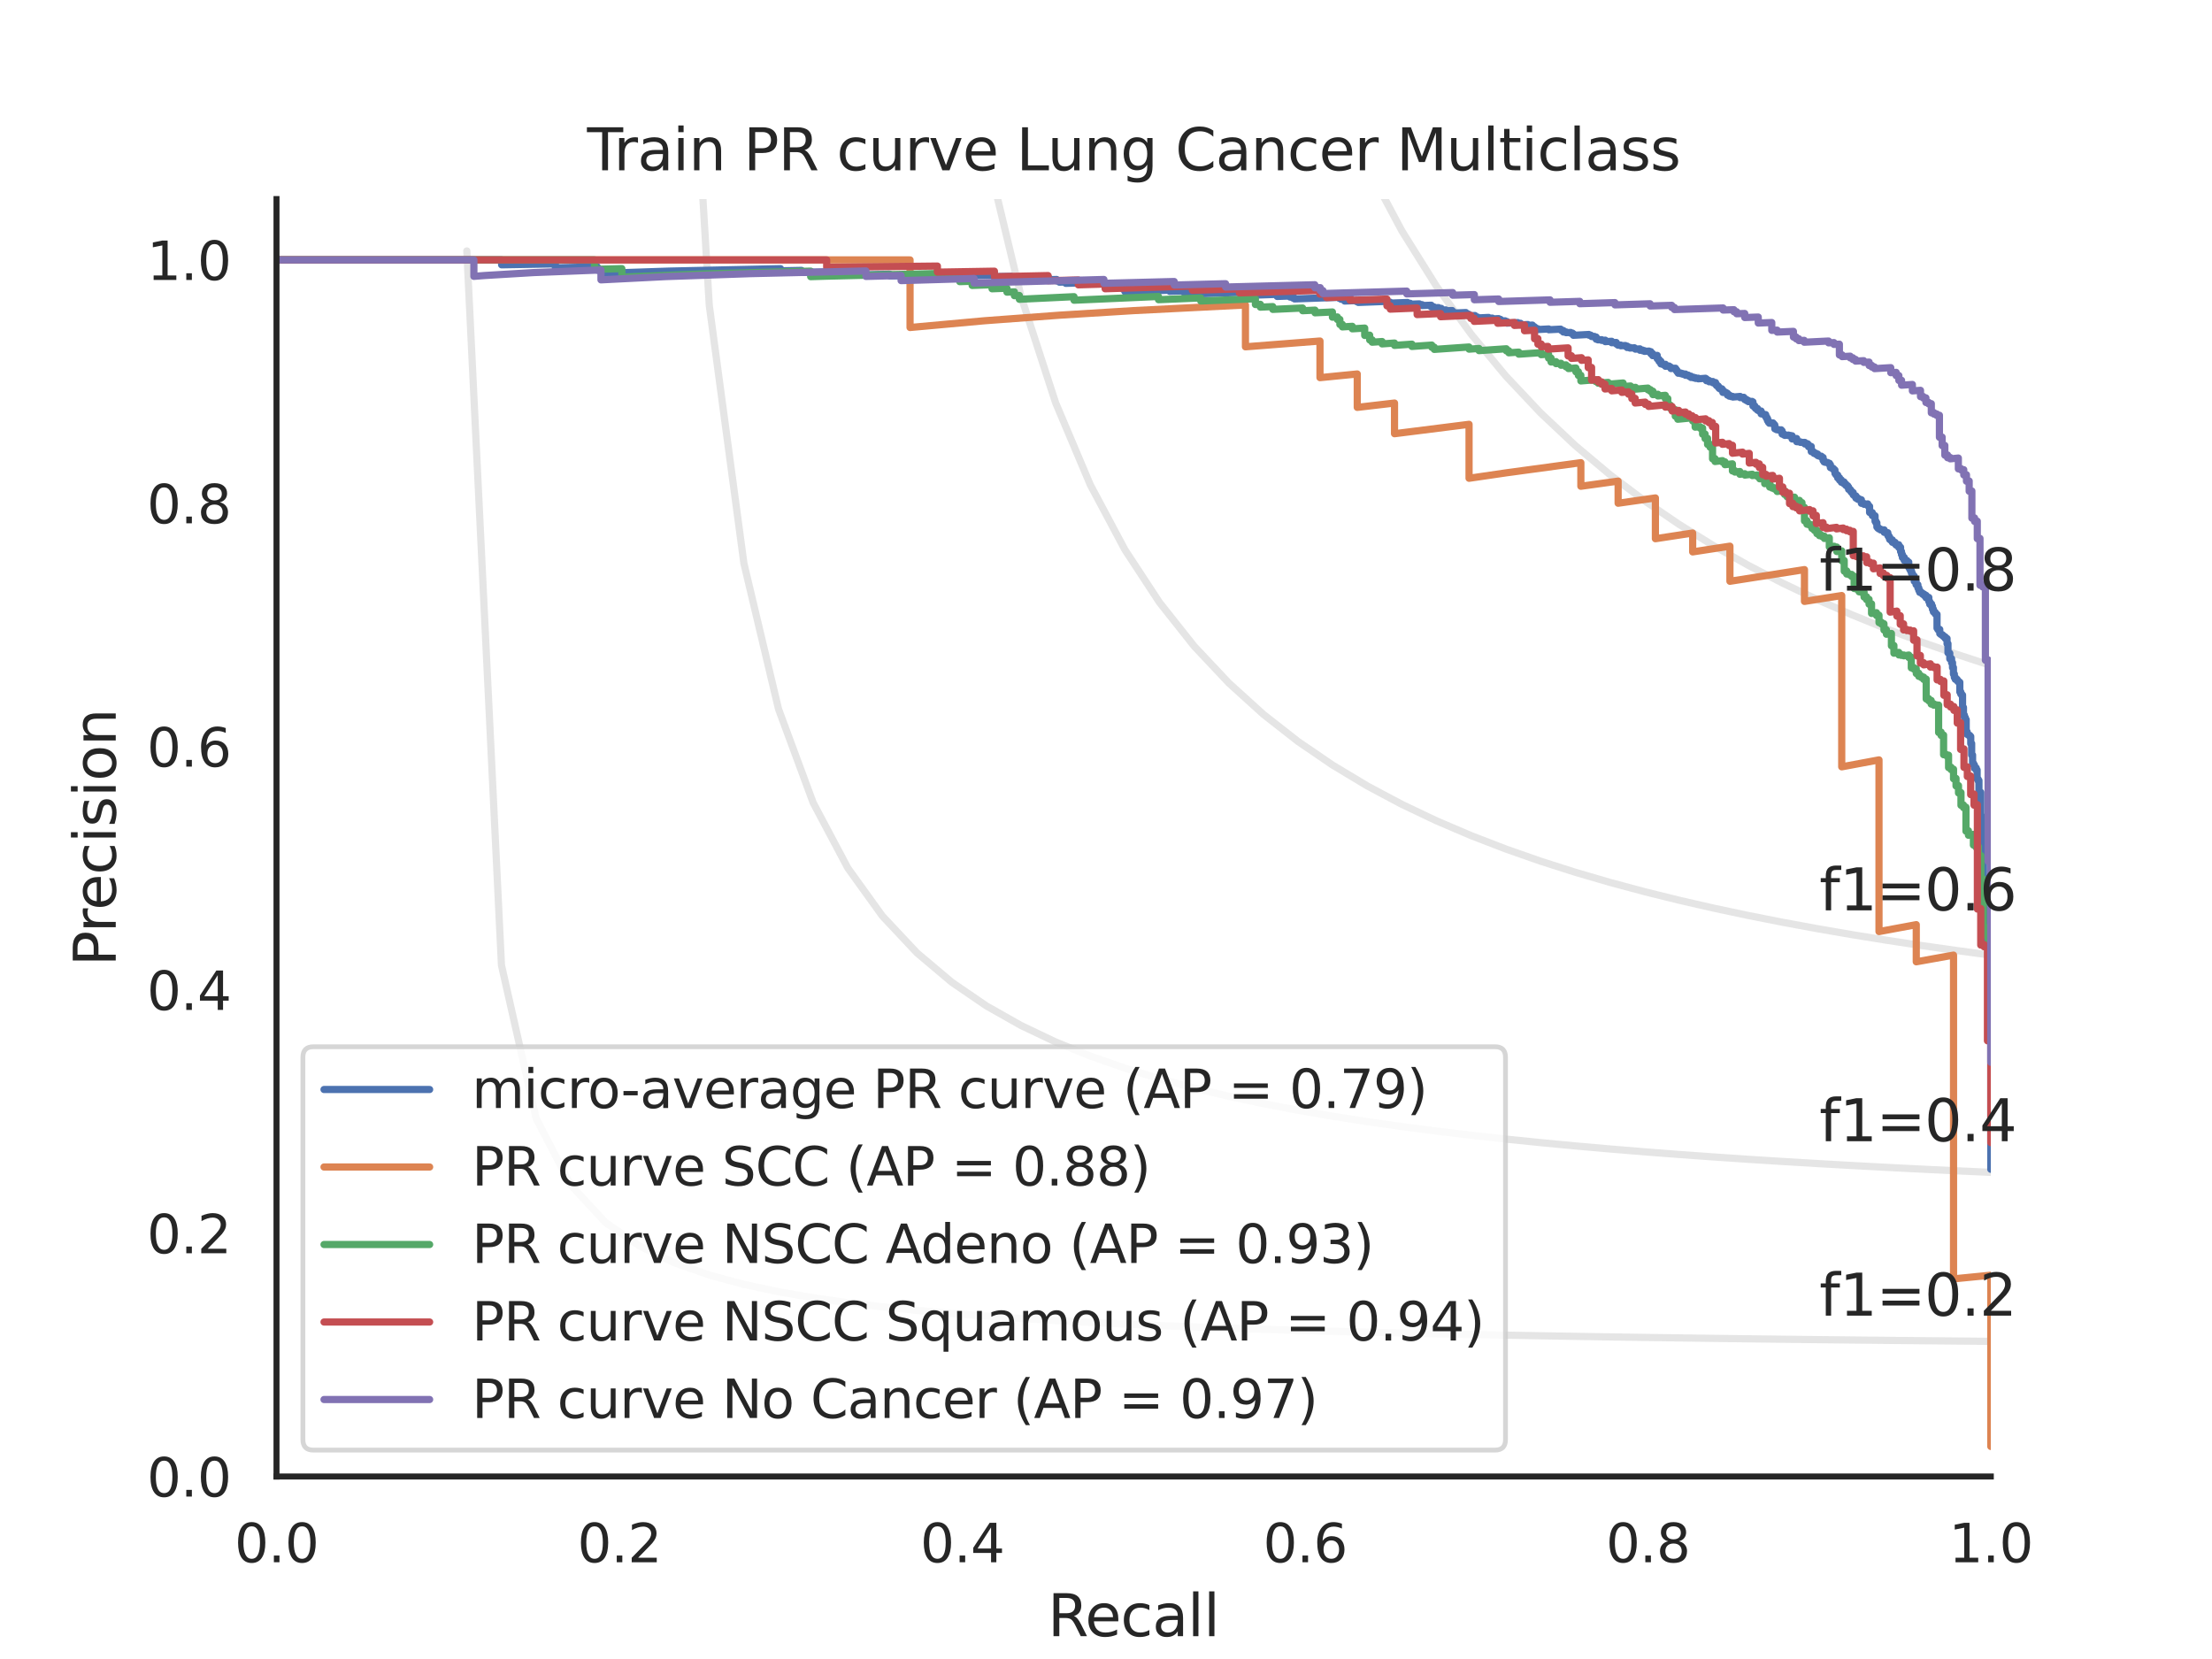 <?xml version="1.0" encoding="utf-8" standalone="no"?>
<!DOCTYPE svg PUBLIC "-//W3C//DTD SVG 1.1//EN"
  "http://www.w3.org/Graphics/SVG/1.1/DTD/svg11.dtd">
<svg xmlns:xlink="http://www.w3.org/1999/xlink" width="460.8pt" height="345.6pt" viewBox="0 0 460.8 345.6" xmlns="http://www.w3.org/2000/svg" version="1.1">
 <defs>
  <style type="text/css">*{stroke-linejoin: round; stroke-linecap: butt}</style>
 </defs>
 <g id="figure_1">
  <g id="patch_1">
   <path d="M 0 345.6 
L 460.8 345.6 
L 460.8 0 
L 0 0 
z
" style="fill: #ffffff"/>
  </g>
  <g id="axes_1">
   <g id="patch_2">
    <path d="M 57.6 307.584 
L 414.72 307.584 
L 414.72 41.472 
L 57.6 41.472 
z
" style="fill: #ffffff"/>
   </g>
   <g id="matplotlib.axis_1">
    <g id="xtick_1">
     <g id="text_1">
      <!-- 0.0 -->
      <g style="fill: #262626" transform="translate(48.853 325.442) scale(0.11 -0.11)">
       <defs>
        <path id="DejaVuSans-30" d="M 2034 4250 
Q 1547 4250 1301 3770 
Q 1056 3291 1056 2328 
Q 1056 1369 1301 889 
Q 1547 409 2034 409 
Q 2525 409 2770 889 
Q 3016 1369 3016 2328 
Q 3016 3291 2770 3770 
Q 2525 4250 2034 4250 
z
M 2034 4750 
Q 2819 4750 3233 4129 
Q 3647 3509 3647 2328 
Q 3647 1150 3233 529 
Q 2819 -91 2034 -91 
Q 1250 -91 836 529 
Q 422 1150 422 2328 
Q 422 3509 836 4129 
Q 1250 4750 2034 4750 
z
" transform="scale(0.016)"/>
        <path id="DejaVuSans-2e" d="M 684 794 
L 1344 794 
L 1344 0 
L 684 0 
L 684 794 
z
" transform="scale(0.016)"/>
       </defs>
       <use xlink:href="#DejaVuSans-30"/>
       <use xlink:href="#DejaVuSans-2e" x="63.623"/>
       <use xlink:href="#DejaVuSans-30" x="95.41"/>
      </g>
     </g>
    </g>
    <g id="xtick_2">
     <g id="text_2">
      <!-- 0.2 -->
      <g style="fill: #262626" transform="translate(120.277 325.442) scale(0.11 -0.11)">
       <defs>
        <path id="DejaVuSans-32" d="M 1228 531 
L 3431 531 
L 3431 0 
L 469 0 
L 469 531 
Q 828 903 1448 1529 
Q 2069 2156 2228 2338 
Q 2531 2678 2651 2914 
Q 2772 3150 2772 3378 
Q 2772 3750 2511 3984 
Q 2250 4219 1831 4219 
Q 1534 4219 1204 4116 
Q 875 4013 500 3803 
L 500 4441 
Q 881 4594 1212 4672 
Q 1544 4750 1819 4750 
Q 2544 4750 2975 4387 
Q 3406 4025 3406 3419 
Q 3406 3131 3298 2873 
Q 3191 2616 2906 2266 
Q 2828 2175 2409 1742 
Q 1991 1309 1228 531 
z
" transform="scale(0.016)"/>
       </defs>
       <use xlink:href="#DejaVuSans-30"/>
       <use xlink:href="#DejaVuSans-2e" x="63.623"/>
       <use xlink:href="#DejaVuSans-32" x="95.41"/>
      </g>
     </g>
    </g>
    <g id="xtick_3">
     <g id="text_3">
      <!-- 0.4 -->
      <g style="fill: #262626" transform="translate(191.701 325.442) scale(0.11 -0.11)">
       <defs>
        <path id="DejaVuSans-34" d="M 2419 4116 
L 825 1625 
L 2419 1625 
L 2419 4116 
z
M 2253 4666 
L 3047 4666 
L 3047 1625 
L 3713 1625 
L 3713 1100 
L 3047 1100 
L 3047 0 
L 2419 0 
L 2419 1100 
L 313 1100 
L 313 1709 
L 2253 4666 
z
" transform="scale(0.016)"/>
       </defs>
       <use xlink:href="#DejaVuSans-30"/>
       <use xlink:href="#DejaVuSans-2e" x="63.623"/>
       <use xlink:href="#DejaVuSans-34" x="95.41"/>
      </g>
     </g>
    </g>
    <g id="xtick_4">
     <g id="text_4">
      <!-- 0.6 -->
      <g style="fill: #262626" transform="translate(263.125 325.442) scale(0.11 -0.11)">
       <defs>
        <path id="DejaVuSans-36" d="M 2113 2584 
Q 1688 2584 1439 2293 
Q 1191 2003 1191 1497 
Q 1191 994 1439 701 
Q 1688 409 2113 409 
Q 2538 409 2786 701 
Q 3034 994 3034 1497 
Q 3034 2003 2786 2293 
Q 2538 2584 2113 2584 
z
M 3366 4563 
L 3366 3988 
Q 3128 4100 2886 4159 
Q 2644 4219 2406 4219 
Q 1781 4219 1451 3797 
Q 1122 3375 1075 2522 
Q 1259 2794 1537 2939 
Q 1816 3084 2150 3084 
Q 2853 3084 3261 2657 
Q 3669 2231 3669 1497 
Q 3669 778 3244 343 
Q 2819 -91 2113 -91 
Q 1303 -91 875 529 
Q 447 1150 447 2328 
Q 447 3434 972 4092 
Q 1497 4750 2381 4750 
Q 2619 4750 2861 4703 
Q 3103 4656 3366 4563 
z
" transform="scale(0.016)"/>
       </defs>
       <use xlink:href="#DejaVuSans-30"/>
       <use xlink:href="#DejaVuSans-2e" x="63.623"/>
       <use xlink:href="#DejaVuSans-36" x="95.41"/>
      </g>
     </g>
    </g>
    <g id="xtick_5">
     <g id="text_5">
      <!-- 0.8 -->
      <g style="fill: #262626" transform="translate(334.549 325.442) scale(0.11 -0.11)">
       <defs>
        <path id="DejaVuSans-38" d="M 2034 2216 
Q 1584 2216 1326 1975 
Q 1069 1734 1069 1313 
Q 1069 891 1326 650 
Q 1584 409 2034 409 
Q 2484 409 2743 651 
Q 3003 894 3003 1313 
Q 3003 1734 2745 1975 
Q 2488 2216 2034 2216 
z
M 1403 2484 
Q 997 2584 770 2862 
Q 544 3141 544 3541 
Q 544 4100 942 4425 
Q 1341 4750 2034 4750 
Q 2731 4750 3128 4425 
Q 3525 4100 3525 3541 
Q 3525 3141 3298 2862 
Q 3072 2584 2669 2484 
Q 3125 2378 3379 2068 
Q 3634 1759 3634 1313 
Q 3634 634 3220 271 
Q 2806 -91 2034 -91 
Q 1263 -91 848 271 
Q 434 634 434 1313 
Q 434 1759 690 2068 
Q 947 2378 1403 2484 
z
M 1172 3481 
Q 1172 3119 1398 2916 
Q 1625 2713 2034 2713 
Q 2441 2713 2670 2916 
Q 2900 3119 2900 3481 
Q 2900 3844 2670 4047 
Q 2441 4250 2034 4250 
Q 1625 4250 1398 4047 
Q 1172 3844 1172 3481 
z
" transform="scale(0.016)"/>
       </defs>
       <use xlink:href="#DejaVuSans-30"/>
       <use xlink:href="#DejaVuSans-2e" x="63.623"/>
       <use xlink:href="#DejaVuSans-38" x="95.41"/>
      </g>
     </g>
    </g>
    <g id="xtick_6">
     <g id="text_6">
      <!-- 1.0 -->
      <g style="fill: #262626" transform="translate(405.973 325.442) scale(0.11 -0.11)">
       <defs>
        <path id="DejaVuSans-31" d="M 794 531 
L 1825 531 
L 1825 4091 
L 703 3866 
L 703 4441 
L 1819 4666 
L 2450 4666 
L 2450 531 
L 3481 531 
L 3481 0 
L 794 0 
L 794 531 
z
" transform="scale(0.016)"/>
       </defs>
       <use xlink:href="#DejaVuSans-31"/>
       <use xlink:href="#DejaVuSans-2e" x="63.623"/>
       <use xlink:href="#DejaVuSans-30" x="95.41"/>
      </g>
     </g>
    </g>
    <g id="text_7">
     <!-- Recall -->
     <g style="fill: #262626" transform="translate(218.259 340.848) scale(0.12 -0.12)">
      <defs>
       <path id="DejaVuSans-52" d="M 2841 2188 
Q 3044 2119 3236 1894 
Q 3428 1669 3622 1275 
L 4263 0 
L 3584 0 
L 2988 1197 
Q 2756 1666 2539 1819 
Q 2322 1972 1947 1972 
L 1259 1972 
L 1259 0 
L 628 0 
L 628 4666 
L 2053 4666 
Q 2853 4666 3247 4331 
Q 3641 3997 3641 3322 
Q 3641 2881 3436 2590 
Q 3231 2300 2841 2188 
z
M 1259 4147 
L 1259 2491 
L 2053 2491 
Q 2509 2491 2742 2702 
Q 2975 2913 2975 3322 
Q 2975 3731 2742 3939 
Q 2509 4147 2053 4147 
L 1259 4147 
z
" transform="scale(0.016)"/>
       <path id="DejaVuSans-65" d="M 3597 1894 
L 3597 1613 
L 953 1613 
Q 991 1019 1311 708 
Q 1631 397 2203 397 
Q 2534 397 2845 478 
Q 3156 559 3463 722 
L 3463 178 
Q 3153 47 2828 -22 
Q 2503 -91 2169 -91 
Q 1331 -91 842 396 
Q 353 884 353 1716 
Q 353 2575 817 3079 
Q 1281 3584 2069 3584 
Q 2775 3584 3186 3129 
Q 3597 2675 3597 1894 
z
M 3022 2063 
Q 3016 2534 2758 2815 
Q 2500 3097 2075 3097 
Q 1594 3097 1305 2825 
Q 1016 2553 972 2059 
L 3022 2063 
z
" transform="scale(0.016)"/>
       <path id="DejaVuSans-63" d="M 3122 3366 
L 3122 2828 
Q 2878 2963 2633 3030 
Q 2388 3097 2138 3097 
Q 1578 3097 1268 2742 
Q 959 2388 959 1747 
Q 959 1106 1268 751 
Q 1578 397 2138 397 
Q 2388 397 2633 464 
Q 2878 531 3122 666 
L 3122 134 
Q 2881 22 2623 -34 
Q 2366 -91 2075 -91 
Q 1284 -91 818 406 
Q 353 903 353 1747 
Q 353 2603 823 3093 
Q 1294 3584 2113 3584 
Q 2378 3584 2631 3529 
Q 2884 3475 3122 3366 
z
" transform="scale(0.016)"/>
       <path id="DejaVuSans-61" d="M 2194 1759 
Q 1497 1759 1228 1600 
Q 959 1441 959 1056 
Q 959 750 1161 570 
Q 1363 391 1709 391 
Q 2188 391 2477 730 
Q 2766 1069 2766 1631 
L 2766 1759 
L 2194 1759 
z
M 3341 1997 
L 3341 0 
L 2766 0 
L 2766 531 
Q 2569 213 2275 61 
Q 1981 -91 1556 -91 
Q 1019 -91 701 211 
Q 384 513 384 1019 
Q 384 1609 779 1909 
Q 1175 2209 1959 2209 
L 2766 2209 
L 2766 2266 
Q 2766 2663 2505 2880 
Q 2244 3097 1772 3097 
Q 1472 3097 1187 3025 
Q 903 2953 641 2809 
L 641 3341 
Q 956 3463 1253 3523 
Q 1550 3584 1831 3584 
Q 2591 3584 2966 3190 
Q 3341 2797 3341 1997 
z
" transform="scale(0.016)"/>
       <path id="DejaVuSans-6c" d="M 603 4863 
L 1178 4863 
L 1178 0 
L 603 0 
L 603 4863 
z
" transform="scale(0.016)"/>
      </defs>
      <use xlink:href="#DejaVuSans-52"/>
      <use xlink:href="#DejaVuSans-65" x="64.982"/>
      <use xlink:href="#DejaVuSans-63" x="126.506"/>
      <use xlink:href="#DejaVuSans-61" x="181.486"/>
      <use xlink:href="#DejaVuSans-6c" x="242.766"/>
      <use xlink:href="#DejaVuSans-6c" x="270.549"/>
     </g>
    </g>
   </g>
   <g id="matplotlib.axis_2">
    <g id="ytick_1">
     <g id="text_8">
      <!-- 0.0 -->
      <g style="fill: #262626" transform="translate(30.607 311.763) scale(0.11 -0.11)">
       <use xlink:href="#DejaVuSans-30"/>
       <use xlink:href="#DejaVuSans-2e" x="63.623"/>
       <use xlink:href="#DejaVuSans-30" x="95.41"/>
      </g>
     </g>
    </g>
    <g id="ytick_2">
     <g id="text_9">
      <!-- 0.2 -->
      <g style="fill: #262626" transform="translate(30.607 261.075) scale(0.11 -0.11)">
       <use xlink:href="#DejaVuSans-30"/>
       <use xlink:href="#DejaVuSans-2e" x="63.623"/>
       <use xlink:href="#DejaVuSans-32" x="95.41"/>
      </g>
     </g>
    </g>
    <g id="ytick_3">
     <g id="text_10">
      <!-- 0.4 -->
      <g style="fill: #262626" transform="translate(30.607 210.387) scale(0.11 -0.11)">
       <use xlink:href="#DejaVuSans-30"/>
       <use xlink:href="#DejaVuSans-2e" x="63.623"/>
       <use xlink:href="#DejaVuSans-34" x="95.41"/>
      </g>
     </g>
    </g>
    <g id="ytick_4">
     <g id="text_11">
      <!-- 0.6 -->
      <g style="fill: #262626" transform="translate(30.607 159.699) scale(0.11 -0.11)">
       <use xlink:href="#DejaVuSans-30"/>
       <use xlink:href="#DejaVuSans-2e" x="63.623"/>
       <use xlink:href="#DejaVuSans-36" x="95.41"/>
      </g>
     </g>
    </g>
    <g id="ytick_5">
     <g id="text_12">
      <!-- 0.8 -->
      <g style="fill: #262626" transform="translate(30.607 109.011) scale(0.11 -0.11)">
       <use xlink:href="#DejaVuSans-30"/>
       <use xlink:href="#DejaVuSans-2e" x="63.623"/>
       <use xlink:href="#DejaVuSans-38" x="95.41"/>
      </g>
     </g>
    </g>
    <g id="ytick_6">
     <g id="text_13">
      <!-- 1.0 -->
      <g style="fill: #262626" transform="translate(30.607 58.323) scale(0.11 -0.11)">
       <use xlink:href="#DejaVuSans-31"/>
       <use xlink:href="#DejaVuSans-2e" x="63.623"/>
       <use xlink:href="#DejaVuSans-30" x="95.41"/>
      </g>
     </g>
    </g>
    <g id="text_14">
     <!-- Precision -->
     <g style="fill: #262626" transform="translate(24.111 201.296) rotate(-90) scale(0.12 -0.12)">
      <defs>
       <path id="DejaVuSans-50" d="M 1259 4147 
L 1259 2394 
L 2053 2394 
Q 2494 2394 2734 2622 
Q 2975 2850 2975 3272 
Q 2975 3691 2734 3919 
Q 2494 4147 2053 4147 
L 1259 4147 
z
M 628 4666 
L 2053 4666 
Q 2838 4666 3239 4311 
Q 3641 3956 3641 3272 
Q 3641 2581 3239 2228 
Q 2838 1875 2053 1875 
L 1259 1875 
L 1259 0 
L 628 0 
L 628 4666 
z
" transform="scale(0.016)"/>
       <path id="DejaVuSans-72" d="M 2631 2963 
Q 2534 3019 2420 3045 
Q 2306 3072 2169 3072 
Q 1681 3072 1420 2755 
Q 1159 2438 1159 1844 
L 1159 0 
L 581 0 
L 581 3500 
L 1159 3500 
L 1159 2956 
Q 1341 3275 1631 3429 
Q 1922 3584 2338 3584 
Q 2397 3584 2469 3576 
Q 2541 3569 2628 3553 
L 2631 2963 
z
" transform="scale(0.016)"/>
       <path id="DejaVuSans-69" d="M 603 3500 
L 1178 3500 
L 1178 0 
L 603 0 
L 603 3500 
z
M 603 4863 
L 1178 4863 
L 1178 4134 
L 603 4134 
L 603 4863 
z
" transform="scale(0.016)"/>
       <path id="DejaVuSans-73" d="M 2834 3397 
L 2834 2853 
Q 2591 2978 2328 3040 
Q 2066 3103 1784 3103 
Q 1356 3103 1142 2972 
Q 928 2841 928 2578 
Q 928 2378 1081 2264 
Q 1234 2150 1697 2047 
L 1894 2003 
Q 2506 1872 2764 1633 
Q 3022 1394 3022 966 
Q 3022 478 2636 193 
Q 2250 -91 1575 -91 
Q 1294 -91 989 -36 
Q 684 19 347 128 
L 347 722 
Q 666 556 975 473 
Q 1284 391 1588 391 
Q 1994 391 2212 530 
Q 2431 669 2431 922 
Q 2431 1156 2273 1281 
Q 2116 1406 1581 1522 
L 1381 1569 
Q 847 1681 609 1914 
Q 372 2147 372 2553 
Q 372 3047 722 3315 
Q 1072 3584 1716 3584 
Q 2034 3584 2315 3537 
Q 2597 3491 2834 3397 
z
" transform="scale(0.016)"/>
       <path id="DejaVuSans-6f" d="M 1959 3097 
Q 1497 3097 1228 2736 
Q 959 2375 959 1747 
Q 959 1119 1226 758 
Q 1494 397 1959 397 
Q 2419 397 2687 759 
Q 2956 1122 2956 1747 
Q 2956 2369 2687 2733 
Q 2419 3097 1959 3097 
z
M 1959 3584 
Q 2709 3584 3137 3096 
Q 3566 2609 3566 1747 
Q 3566 888 3137 398 
Q 2709 -91 1959 -91 
Q 1206 -91 779 398 
Q 353 888 353 1747 
Q 353 2609 779 3096 
Q 1206 3584 1959 3584 
z
" transform="scale(0.016)"/>
       <path id="DejaVuSans-6e" d="M 3513 2113 
L 3513 0 
L 2938 0 
L 2938 2094 
Q 2938 2591 2744 2837 
Q 2550 3084 2163 3084 
Q 1697 3084 1428 2787 
Q 1159 2491 1159 1978 
L 1159 0 
L 581 0 
L 581 3500 
L 1159 3500 
L 1159 2956 
Q 1366 3272 1645 3428 
Q 1925 3584 2291 3584 
Q 2894 3584 3203 3211 
Q 3513 2838 3513 2113 
z
" transform="scale(0.016)"/>
      </defs>
      <use xlink:href="#DejaVuSans-50"/>
      <use xlink:href="#DejaVuSans-72" x="58.553"/>
      <use xlink:href="#DejaVuSans-65" x="97.416"/>
      <use xlink:href="#DejaVuSans-63" x="158.939"/>
      <use xlink:href="#DejaVuSans-69" x="213.92"/>
      <use xlink:href="#DejaVuSans-73" x="241.703"/>
      <use xlink:href="#DejaVuSans-69" x="293.803"/>
      <use xlink:href="#DejaVuSans-6f" x="321.586"/>
      <use xlink:href="#DejaVuSans-6e" x="382.768"/>
     </g>
    </g>
   </g>
   <g id="line2d_1">
    <path d="M 97.248 52.267 
L 104.463 201.073 
L 111.678 232.96 
L 118.893 246.859 
L 126.109 254.643 
L 133.324 259.62 
L 140.539 263.076 
L 147.755 265.615 
L 154.97 267.561 
L 162.185 269.099 
L 169.4 270.345 
L 176.616 271.375 
L 183.831 272.241 
L 191.046 272.979 
L 198.262 273.616 
L 205.477 274.171 
L 212.692 274.658 
L 219.907 275.091 
L 227.123 275.476 
L 234.338 275.822 
L 241.553 276.135 
L 248.769 276.418 
L 255.984 276.676 
L 263.199 276.912 
L 270.414 277.129 
L 277.63 277.33 
L 284.845 277.515 
L 292.06 277.686 
L 299.275 277.846 
L 306.491 277.994 
L 313.706 278.133 
L 320.921 278.264 
L 328.137 278.386 
L 335.352 278.501 
L 342.567 278.609 
L 349.782 278.711 
L 356.998 278.808 
L 364.213 278.899 
L 371.428 278.986 
L 378.644 279.068 
L 385.859 279.146 
L 393.074 279.221 
L 400.289 279.292 
L 407.505 279.359 
L 414.72 279.424 
" clip-path="url(#pce7f437ab0)" style="fill: none; stroke: #808080; stroke-opacity: 0.2; stroke-width: 1.5; stroke-linecap: round"/>
   </g>
   <g id="line2d_2">
    <path d="M 143.905 -1 
L 147.755 63.611 
L 154.97 117.362 
L 162.185 147.722 
L 169.4 167.231 
L 176.616 180.825 
L 183.831 190.84 
L 191.046 198.524 
L 198.262 204.607 
L 205.477 209.542 
L 212.692 213.626 
L 219.907 217.061 
L 227.123 219.991 
L 234.338 222.519 
L 241.553 224.724 
L 248.769 226.662 
L 255.984 228.38 
L 263.199 229.914 
L 270.414 231.291 
L 277.63 232.534 
L 284.845 233.662 
L 292.06 234.69 
L 299.275 235.631 
L 306.491 236.496 
L 313.706 237.293 
L 320.921 238.03 
L 328.137 238.714 
L 335.352 239.349 
L 342.567 239.942 
L 349.782 240.496 
L 356.998 241.015 
L 364.213 241.503 
L 371.428 241.961 
L 378.644 242.393 
L 385.859 242.8 
L 393.074 243.185 
L 400.289 243.55 
L 407.505 243.896 
L 414.72 244.224 
" clip-path="url(#pce7f437ab0)" style="fill: none; stroke: #808080; stroke-opacity: 0.2; stroke-width: 1.5; stroke-linecap: round"/>
   </g>
   <g id="line2d_3">
    <path d="M 200.009 -1 
L 205.477 31.611 
L 212.692 61.693 
L 219.907 83.907 
L 227.123 100.983 
L 234.338 114.518 
L 241.553 125.511 
L 248.769 134.616 
L 255.984 142.281 
L 263.199 148.823 
L 270.414 154.471 
L 277.63 159.398 
L 284.845 163.732 
L 292.06 167.575 
L 299.275 171.006 
L 306.491 174.088 
L 313.706 176.871 
L 320.921 179.398 
L 328.137 181.701 
L 335.352 183.809 
L 342.567 185.746 
L 349.782 187.532 
L 356.998 189.184 
L 364.213 190.716 
L 371.428 192.142 
L 378.644 193.471 
L 385.859 194.714 
L 393.074 195.878 
L 400.289 196.971 
L 407.505 197.998 
L 414.72 198.967 
" clip-path="url(#pce7f437ab0)" style="fill: none; stroke: #808080; stroke-opacity: 0.2; stroke-width: 1.5; stroke-linecap: round"/>
   </g>
   <g id="line2d_4">
    <path d="M 270.344 -1 
L 270.414 -0.768 
L 277.63 18.581 
L 284.845 34.622 
L 292.06 48.136 
L 299.275 59.676 
L 306.491 69.647 
L 313.706 78.346 
L 320.921 86.004 
L 328.137 92.796 
L 335.352 98.862 
L 342.567 104.312 
L 349.782 109.235 
L 356.998 113.705 
L 364.213 117.78 
L 371.428 121.512 
L 378.644 124.941 
L 385.859 128.104 
L 393.074 131.029 
L 400.289 133.744 
L 407.505 136.269 
L 414.72 138.624 
" clip-path="url(#pce7f437ab0)" style="fill: none; stroke: #808080; stroke-opacity: 0.2; stroke-width: 1.5; stroke-linecap: round"/>
   </g>
   <g id="line2d_5">
    <path d="M 414.72 243.577 
L 414.72 216.589 
L 414.53 216.62 
L 414.53 216.516 
L 414.53 205.469 
L 414.34 205.502 
L 414.34 205.392 
L 414.34 196.345 
L 414.15 196.378 
L 414.15 196.274 
L 414.15 196.118 
L 413.961 196.151 
L 413.961 196.047 
L 413.961 185.764 
L 413.771 185.798 
L 413.771 185.704 
L 413.771 185.454 
L 413.581 185.487 
L 413.581 185.393 
L 413.581 185.047 
L 413.391 185.08 
L 413.391 184.986 
L 413.391 182.893 
L 413.201 182.927 
L 413.201 182.829 
L 413.201 178.486 
L 413.011 178.52 
L 413.011 178.414 
L 413.011 174.24 
L 412.821 174.273 
L 412.821 174.161 
L 412.821 169.979 
L 412.632 170.013 
L 412.632 169.933 
L 412.632 165.048 
L 412.442 165.081 
L 412.442 164.995 
L 412.442 164.909 
L 412.252 164.943 
L 412.252 164.857 
L 412.252 162.584 
L 412.062 162.617 
L 412.062 162.528 
L 412.062 162.261 
L 411.872 162.294 
L 411.872 162.205 
L 411.872 160.395 
L 411.682 160.428 
L 411.682 160.336 
L 411.682 159.968 
L 411.303 160.034 
L 411.303 159.942 
L 411.303 159.34 
L 411.113 159.373 
L 411.113 159.279 
L 411.113 158.999 
L 410.923 159.032 
L 410.923 158.939 
L 410.923 157.281 
L 410.733 157.314 
L 410.733 157.218 
L 410.733 154.88 
L 410.543 154.912 
L 410.543 154.813 
L 410.543 153.414 
L 410.353 153.446 
L 410.353 153.345 
L 410.353 153.193 
L 410.163 153.226 
L 410.163 153.125 
L 410.163 153.074 
L 409.974 153.106 
L 409.974 153.005 
L 409.974 152.954 
L 409.784 152.986 
L 409.784 152.885 
L 409.784 152.425 
L 409.594 152.458 
L 409.594 152.355 
L 409.594 149.907 
L 409.404 149.939 
L 409.404 149.833 
L 409.404 149.461 
L 409.214 149.493 
L 409.214 149.387 
L 409.214 148.959 
L 409.024 148.991 
L 409.024 148.884 
L 409.024 147.366 
L 408.834 147.398 
L 408.834 147.289 
L 408.834 144.784 
L 408.645 144.815 
L 408.645 144.759 
L 408.645 144.532 
L 408.455 144.564 
L 408.455 144.507 
L 408.455 144.109 
L 408.265 144.14 
L 408.265 144.083 
L 408.265 142.118 
L 408.075 142.149 
L 408.075 142.09 
L 408.075 141.973 
L 407.885 142.004 
L 407.885 141.946 
L 407.885 141.77 
L 407.695 141.801 
L 407.695 141.742 
L 407.695 141.506 
L 407.316 141.509 
L 407.316 141.095 
L 407.126 141.126 
L 407.126 141.066 
L 407.126 140.41 
L 406.936 140.441 
L 406.936 140.381 
L 406.936 139.051 
L 406.746 139.082 
L 406.746 139.021 
L 406.746 138.04 
L 406.556 138.071 
L 406.556 138.009 
L 406.556 137.203 
L 406.176 137.263 
L 406.176 137.201 
L 406.176 136.071 
L 405.987 136.101 
L 405.987 136.038 
L 405.987 135.974 
L 405.797 136.004 
L 405.797 135.941 
L 405.797 134.083 
L 405.607 134.113 
L 405.607 134.048 
L 405.607 133.005 
L 405.227 132.998 
L 405.227 132.669 
L 405.037 132.699 
L 405.037 132.633 
L 405.037 132.567 
L 404.847 132.597 
L 404.847 132.53 
L 404.847 132.398 
L 404.658 132.428 
L 404.658 132.361 
L 404.658 132.229 
L 404.468 132.258 
L 404.468 132.192 
L 404.468 132.126 
L 404.278 132.155 
L 404.278 132.089 
L 404.278 131.955 
L 404.088 131.985 
L 404.088 131.918 
L 404.088 131.114 
L 403.708 131.173 
L 403.708 131.105 
L 403.708 130.835 
L 403.518 130.865 
L 403.518 130.797 
L 403.518 127.978 
L 403.329 128.006 
L 403.329 127.937 
L 403.329 127.867 
L 403.139 127.895 
L 403.139 127.825 
L 403.139 127.545 
L 402.949 127.573 
L 402.949 127.503 
L 402.949 127.433 
L 402.759 127.461 
L 402.759 127.391 
L 402.759 126.896 
L 402.569 126.925 
L 402.569 126.854 
L 402.569 126.285 
L 402.379 126.313 
L 402.379 126.242 
L 402.379 125.812 
L 402 125.869 
L 402 125.797 
L 402 125.292 
L 401.81 125.32 
L 401.81 125.248 
L 401.81 124.449 
L 401.24 124.533 
L 401.24 124.46 
L 401.24 124.02 
L 400.86 124.076 
L 400.86 124.002 
L 400.86 123.782 
L 400.481 123.764 
L 400.481 123.542 
L 400.291 123.57 
L 400.291 123.496 
L 400.291 123.422 
L 399.911 123.403 
L 399.911 122.957 
L 399.721 122.985 
L 399.721 122.91 
L 399.721 122.461 
L 399.531 122.489 
L 399.531 122.413 
L 399.531 121.811 
L 399.152 121.79 
L 399.152 121.03 
L 398.772 121.085 
L 398.772 121.008 
L 398.772 120.009 
L 398.392 120.063 
L 398.392 119.986 
L 398.392 119.443 
L 398.202 119.47 
L 398.202 119.392 
L 398.202 118.924 
L 398.013 118.951 
L 398.013 118.872 
L 398.013 118.558 
L 397.823 118.585 
L 397.823 118.506 
L 397.823 118.191 
L 397.633 118.218 
L 397.633 118.139 
L 397.633 117.105 
L 397.253 117.158 
L 397.253 117.078 
L 397.253 116.757 
L 396.684 116.756 
L 396.684 116.11 
L 396.304 116.163 
L 396.304 116.082 
L 396.304 115.512 
L 396.114 115.538 
L 396.114 115.457 
L 396.114 114.883 
L 395.924 114.909 
L 395.924 114.827 
L 395.924 114.001 
L 395.544 114.052 
L 395.544 113.969 
L 395.544 113.469 
L 394.975 113.546 
L 394.975 113.462 
L 394.975 113.295 
L 394.785 113.32 
L 394.785 113.236 
L 394.785 112.984 
L 394.216 112.976 
L 394.216 112.469 
L 393.836 112.52 
L 393.836 112.435 
L 393.836 112.35 
L 393.646 112.376 
L 393.646 112.291 
L 393.646 111.865 
L 393.456 111.89 
L 393.456 111.804 
L 393.456 111.548 
L 393.266 111.573 
L 393.266 111.487 
L 393.266 110.971 
L 392.887 111.021 
L 392.887 110.934 
L 392.887 110.848 
L 392.507 110.898 
L 392.507 110.811 
L 392.507 110.377 
L 391.747 110.389 
L 391.747 110.215 
L 391.368 110.177 
L 391.368 110.002 
L 391.178 110.027 
L 391.178 109.939 
L 391.178 109.763 
L 390.988 109.788 
L 390.988 109.7 
L 390.988 108.905 
L 390.798 108.93 
L 390.798 108.841 
L 390.798 108.574 
L 390.608 108.598 
L 390.608 108.509 
L 390.608 107.434 
L 390.039 107.416 
L 390.039 106.782 
L 389.469 106.762 
L 389.469 105.479 
L 389.279 105.503 
L 389.279 105.411 
L 389.279 105.318 
L 389.089 105.342 
L 389.089 105.249 
L 389.089 104.971 
L 388.33 105.065 
L 388.33 104.972 
L 388.33 104.879 
L 387.76 104.855 
L 387.76 104.107 
L 387.381 104.153 
L 387.381 104.059 
L 387.381 103.965 
L 387.001 104.011 
L 387.001 103.916 
L 387.001 103.728 
L 386.621 103.774 
L 386.621 103.679 
L 386.621 103.3 
L 386.242 103.25 
L 386.242 103.06 
L 386.052 103.083 
L 386.052 102.987 
L 386.052 102.604 
L 385.672 102.554 
L 385.672 102.266 
L 385.482 102.288 
L 385.482 102.192 
L 385.482 101.999 
L 385.102 101.947 
L 385.102 101.462 
L 384.913 101.485 
L 384.913 101.387 
L 384.913 101.193 
L 384.533 101.139 
L 384.533 100.846 
L 384.153 100.792 
L 384.153 100.399 
L 383.584 100.465 
L 383.584 100.367 
L 383.584 99.971 
L 383.204 100.015 
L 383.204 99.916 
L 383.204 99.518 
L 382.824 99.562 
L 382.824 99.462 
L 382.824 98.962 
L 382.444 98.905 
L 382.444 98.603 
L 382.255 98.624 
L 382.255 98.524 
L 382.255 97.917 
L 382.065 97.938 
L 382.065 97.836 
L 382.065 97.735 
L 381.875 97.756 
L 381.875 97.654 
L 381.875 97.552 
L 381.495 97.492 
L 381.495 97.39 
L 381.305 97.411 
L 381.305 97.309 
L 381.305 96.796 
L 381.115 96.817 
L 381.115 96.714 
L 381.115 96.508 
L 380.736 96.446 
L 380.736 96.343 
L 380.166 96.301 
L 380.166 96.197 
L 379.976 96.218 
L 379.976 96.114 
L 379.976 95.906 
L 379.786 95.927 
L 379.786 95.822 
L 379.786 95.3 
L 379.407 95.236 
L 379.407 95.025 
L 378.837 94.981 
L 378.837 94.875 
L 378.647 94.896 
L 378.647 94.79 
L 378.647 94.579 
L 378.268 94.619 
L 378.268 94.513 
L 378.268 94.407 
L 377.888 94.447 
L 377.888 94.34 
L 377.888 94.234 
L 377.698 94.254 
L 377.698 94.148 
L 377.698 94.041 
L 377.318 94.081 
L 377.318 93.974 
L 377.318 93.007 
L 376.749 93.066 
L 376.749 92.958 
L 376.749 92.633 
L 376.559 92.653 
L 376.559 92.544 
L 376.559 92.435 
L 375.989 92.493 
L 375.989 92.385 
L 375.989 92.166 
L 375.04 92.154 
L 375.04 92.044 
L 374.281 92.011 
L 374.281 91.35 
L 373.331 91.445 
L 373.331 91.334 
L 373.331 90.778 
L 372.952 90.816 
L 372.952 90.704 
L 372.572 90.742 
L 372.572 90.63 
L 371.812 90.705 
L 371.812 90.593 
L 371.623 90.612 
L 371.623 90.387 
L 371.243 90.425 
L 371.243 89.747 
L 371.053 89.765 
L 371.053 89.538 
L 370.483 89.594 
L 370.483 89.48 
L 370.104 89.517 
L 370.104 89.403 
L 369.914 89.421 
L 369.914 89.307 
L 369.724 89.326 
L 369.724 88.522 
L 369.534 88.54 
L 369.534 88.31 
L 369.344 88.328 
L 369.344 88.096 
L 368.585 88.168 
L 368.585 87.936 
L 368.395 87.954 
L 368.395 87.605 
L 368.205 87.622 
L 368.205 87.155 
L 368.015 87.172 
L 368.015 86.82 
L 367.825 86.837 
L 367.825 86.366 
L 367.446 86.4 
L 367.446 86.282 
L 367.256 86.299 
L 367.256 86.18 
L 366.876 86.215 
L 366.876 85.62 
L 366.496 85.653 
L 366.496 85.534 
L 366.307 85.551 
L 366.307 85.431 
L 366.117 85.448 
L 366.117 85.088 
L 365.737 85.122 
L 365.737 84.881 
L 365.547 84.897 
L 365.547 84.535 
L 365.167 84.568 
L 365.167 83.717 
L 364.978 83.733 
L 364.978 83.611 
L 364.218 83.675 
L 364.218 83.43 
L 363.838 83.462 
L 363.838 83.216 
L 363.459 83.248 
L 363.459 83.001 
L 363.269 83.017 
L 363.269 82.769 
L 362.509 82.833 
L 362.509 82.584 
L 360.991 82.711 
L 360.991 82.586 
L 360.611 82.617 
L 360.611 82.492 
L 360.231 82.524 
L 360.231 82.273 
L 359.851 82.304 
L 359.851 81.926 
L 359.662 81.942 
L 359.662 81.815 
L 359.472 81.831 
L 359.472 81.704 
L 358.902 81.751 
L 358.902 81.242 
L 358.712 81.258 
L 358.712 81.002 
L 358.333 81.033 
L 358.333 80.905 
L 358.143 80.92 
L 358.143 80.663 
L 357.953 80.678 
L 357.953 80.421 
L 357.763 80.436 
L 357.763 80.307 
L 357.573 80.322 
L 357.573 80.064 
L 357.383 80.079 
L 357.383 79.69 
L 356.814 79.734 
L 356.814 79.474 
L 356.054 79.532 
L 356.054 79.27 
L 355.485 79.313 
L 355.485 78.92 
L 355.295 78.934 
L 355.295 78.802 
L 353.776 78.916 
L 353.776 78.784 
L 353.207 78.827 
L 353.207 78.694 
L 352.827 78.723 
L 352.827 78.59 
L 352.257 78.632 
L 352.257 78.366 
L 351.878 78.394 
L 351.878 78.26 
L 351.688 78.274 
L 351.688 78.14 
L 351.118 78.182 
L 351.118 77.913 
L 350.549 77.955 
L 350.549 77.82 
L 350.169 77.848 
L 350.169 77.713 
L 349.599 77.755 
L 349.599 77.483 
L 349.409 77.497 
L 349.409 77.225 
L 349.22 77.239 
L 349.22 76.966 
L 349.03 76.979 
L 349.03 76.705 
L 348.08 76.773 
L 348.08 76.497 
L 347.891 76.511 
L 347.891 76.373 
L 347.701 76.386 
L 347.701 76.248 
L 346.941 76.301 
L 346.941 75.885 
L 346.372 75.924 
L 346.372 75.785 
L 345.992 75.811 
L 345.992 75.251 
L 345.612 75.277 
L 345.612 74.855 
L 345.422 74.867 
L 345.422 74.726 
L 345.233 74.739 
L 345.233 74.031 
L 344.283 74.091 
L 344.283 73.663 
L 343.904 73.687 
L 343.904 73.257 
L 343.524 73.28 
L 343.524 73.136 
L 342.575 73.195 
L 342.575 73.05 
L 342.195 73.074 
L 342.195 72.929 
L 341.625 72.964 
L 341.625 72.673 
L 340.676 72.731 
L 340.676 72.585 
L 340.486 72.596 
L 340.486 72.45 
L 339.537 72.507 
L 339.537 72.36 
L 338.967 72.394 
L 338.967 72.099 
L 338.588 72.122 
L 338.588 71.974 
L 337.638 72.03 
L 337.638 71.882 
L 337.069 71.915 
L 337.069 71.766 
L 336.879 71.777 
L 336.879 71.628 
L 336.689 71.639 
L 336.689 71.34 
L 335.74 71.395 
L 335.74 71.094 
L 334.411 71.17 
L 334.411 70.867 
L 333.651 70.91 
L 333.651 70.758 
L 332.892 70.8 
L 332.892 70.648 
L 332.512 70.669 
L 332.512 70.209 
L 332.132 70.23 
L 332.132 70.076 
L 331.563 70.107 
L 331.563 69.953 
L 331.373 69.963 
L 331.373 69.809 
L 330.993 69.829 
L 330.993 69.674 
L 327.766 69.848 
L 327.766 69.534 
L 327.576 69.545 
L 327.576 69.387 
L 327.196 69.407 
L 327.196 69.25 
L 326.247 69.3 
L 326.247 69.141 
L 325.677 69.171 
L 325.677 68.853 
L 325.298 68.873 
L 325.298 68.713 
L 325.108 68.723 
L 325.108 68.563 
L 322.64 68.69 
L 322.64 68.528 
L 320.361 68.646 
L 320.361 68.483 
L 319.982 68.503 
L 319.982 68.339 
L 319.792 68.349 
L 319.792 68.185 
L 319.602 68.195 
L 319.602 68.031 
L 319.222 68.05 
L 319.222 67.721 
L 318.273 67.768 
L 318.273 67.603 
L 316.754 67.677 
L 316.754 67.344 
L 316.184 67.372 
L 316.184 67.204 
L 313.906 67.314 
L 313.906 66.976 
L 313.527 66.994 
L 313.527 66.825 
L 312.577 66.87 
L 312.577 66.529 
L 312.198 66.546 
L 312.198 66.375 
L 310.869 66.436 
L 310.869 66.264 
L 310.109 66.299 
L 310.109 66.126 
L 307.831 66.23 
L 307.831 66.055 
L 307.451 66.073 
L 307.451 65.898 
L 307.261 65.906 
L 307.261 65.731 
L 305.932 65.79 
L 305.932 65.437 
L 305.363 65.462 
L 305.363 65.107 
L 302.895 65.212 
L 302.895 65.033 
L 302.515 65.049 
L 302.515 64.688 
L 301.186 64.743 
L 301.186 64.562 
L 300.237 64.601 
L 300.237 64.236 
L 299.667 64.259 
L 299.667 64.075 
L 298.718 64.113 
L 298.718 63.929 
L 298.148 63.951 
L 298.148 63.581 
L 296.25 63.653 
L 296.25 63.466 
L 295.68 63.487 
L 295.68 63.3 
L 293.781 63.371 
L 293.781 63.181 
L 293.212 63.202 
L 293.212 63.012 
L 289.605 63.145 
L 289.605 62.952 
L 288.845 62.98 
L 288.845 62.786 
L 282.96 63.004 
L 282.96 62.805 
L 282.58 62.819 
L 282.58 62.62 
L 280.112 62.71 
L 280.112 62.306 
L 279.352 62.333 
L 279.352 62.13 
L 278.973 62.143 
L 278.973 61.939 
L 269.67 62.27 
L 269.67 62.057 
L 269.29 62.071 
L 269.29 61.857 
L 268.72 61.878 
L 268.72 61.663 
L 266.062 61.756 
L 266.062 61.321 
L 262.075 61.457 
L 262.075 61.235 
L 259.417 61.326 
L 259.417 61.1 
L 258.468 61.132 
L 258.468 60.906 
L 249.735 61.204 
L 249.735 60.967 
L 247.456 61.047 
L 247.456 60.807 
L 246.507 60.84 
L 246.507 60.598 
L 243.659 60.694 
L 243.659 60.448 
L 234.356 60.772 
L 234.356 60.254 
L 233.977 60.267 
L 233.977 60.007 
L 233.787 60.013 
L 233.787 59.752 
L 233.217 59.77 
L 233.217 59.508 
L 232.838 59.519 
L 232.838 59.256 
L 231.888 59.283 
L 231.888 59.018 
L 227.901 59.13 
L 227.901 58.858 
L 222.016 59.023 
L 222.016 58.742 
L 220.687 58.778 
L 220.687 58.494 
L 220.117 58.509 
L 220.117 58.222 
L 218.598 58.26 
L 218.598 57.971 
L 216.32 58.025 
L 216.32 57.73 
L 210.624 57.862 
L 210.624 57.556 
L 207.017 57.638 
L 207.017 57.324 
L 201.321 57.448 
L 201.321 57.122 
L 185.373 57.489 
L 185.373 57.121 
L 178.728 57.283 
L 178.728 56.895 
L 176.64 56.942 
L 176.64 56.546 
L 166.957 56.757 
L 166.957 56.325 
L 162.591 56.415 
L 162.591 55.964 
L 139.428 56.474 
L 125.948 56.929 
L 125.948 56.239 
L 124.429 56.286 
L 124.429 55.576 
L 115.696 55.79 
L 115.696 54.97 
L 104.495 55.166 
L 104.495 54.144 
L 57.6 54.144 
L 57.6 54.144 
" clip-path="url(#pce7f437ab0)" style="fill: none; stroke: #4c72b0; stroke-width: 1.5; stroke-linecap: round"/>
   </g>
   <g id="line2d_6">
    <path d="M 414.72 301.323 
L 414.72 265.648 
L 406.957 266.411 
L 406.957 198.967 
L 399.193 200.359 
L 399.193 192.622 
L 391.43 194.064 
L 391.43 158.297 
L 383.666 159.744 
L 383.666 124.058 
L 375.903 125.285 
L 375.903 118.656 
L 360.376 121.09 
L 360.376 113.777 
L 352.612 114.97 
L 352.612 111.039 
L 344.849 112.224 
L 344.849 103.73 
L 337.085 104.832 
L 337.085 100.224 
L 329.322 101.296 
L 329.322 96.384 
L 313.795 98.496 
L 306.031 99.633 
L 306.031 88.393 
L 290.504 90.35 
L 290.504 83.96 
L 282.741 84.864 
L 282.741 77.904 
L 274.977 78.67 
L 274.977 71.04 
L 259.45 72.247 
L 259.45 63.531 
L 236.16 64.704 
L 220.633 65.664 
L 205.106 66.816 
L 189.579 68.224 
L 189.579 54.144 
L 57.6 54.144 
L 57.6 54.144 
" clip-path="url(#pce7f437ab0)" style="fill: none; stroke: #dd8452; stroke-width: 1.5; stroke-linecap: round"/>
   </g>
   <g id="line2d_7">
    <path d="M 414.72 213.667 
L 414.72 201.342 
L 414.202 201.432 
L 414.202 201.367 
L 414.202 194.78 
L 413.685 194.871 
L 413.685 194.798 
L 413.685 193.17 
L 413.167 193.261 
L 413.167 193.186 
L 413.167 183.128 
L 412.65 183.221 
L 412.65 183.132 
L 412.65 178.224 
L 412.132 178.316 
L 412.132 178.22 
L 412.132 176.362 
L 411.615 176.455 
L 411.615 176.355 
L 411.615 175.957 
L 411.097 176.049 
L 411.097 175.949 
L 411.097 173.813 
L 410.062 173.998 
L 410.062 173.895 
L 410.062 173.061 
L 409.544 173.154 
L 409.544 173.049 
L 409.544 168.151 
L 409.027 168.243 
L 409.027 167.677 
L 408.509 167.769 
L 408.509 165.103 
L 407.992 165.195 
L 407.992 163.642 
L 407.474 163.734 
L 407.474 162.146 
L 406.957 162.238 
L 406.957 160.235 
L 406.439 160.327 
L 406.439 159.817 
L 405.921 159.909 
L 405.921 157.306 
L 405.404 157.397 
L 405.404 157.132 
L 404.886 157.223 
L 404.886 153.126 
L 404.369 153.216 
L 404.369 152.511 
L 403.851 152.601 
L 403.851 146.872 
L 403.334 146.96 
L 403.334 146.807 
L 402.816 146.895 
L 402.816 146.589 
L 402.298 146.677 
L 402.298 145.907 
L 401.781 145.995 
L 401.781 145.529 
L 401.263 145.617 
L 401.263 141.459 
L 400.746 141.546 
L 400.746 141.052 
L 400.228 141.138 
L 400.228 140.807 
L 399.711 140.894 
L 399.711 140.228 
L 399.193 140.314 
L 399.193 139.304 
L 398.675 139.39 
L 398.675 139.05 
L 398.158 139.136 
L 398.158 136.895 
L 397.64 136.979 
L 397.64 136.453 
L 396.605 136.623 
L 396.605 136.447 
L 396.088 136.532 
L 396.088 136.355 
L 395.57 136.44 
L 395.57 135.907 
L 394.535 136.077 
L 394.535 134.458 
L 394.017 134.542 
L 394.017 131.959 
L 392.982 132.126 
L 392.982 131.183 
L 392.465 131.266 
L 392.465 129.929 
L 391.947 130.011 
L 391.947 129.625 
L 391.43 129.707 
L 391.43 128.145 
L 390.912 128.226 
L 390.912 127.633 
L 389.877 127.796 
L 389.877 125.787 
L 389.359 125.867 
L 389.359 124.845 
L 388.842 124.925 
L 388.842 124.305 
L 388.324 124.385 
L 388.324 123.343 
L 387.807 123.421 
L 387.807 123.211 
L 387.289 123.29 
L 387.289 122.657 
L 386.771 122.736 
L 386.771 122.523 
L 386.254 122.602 
L 386.254 120.015 
L 385.736 120.092 
L 385.736 119.653 
L 385.219 119.73 
L 385.219 119.51 
L 384.701 119.586 
L 384.701 118.922 
L 384.184 118.998 
L 384.184 116.748 
L 383.666 116.823 
L 383.666 114.749 
L 382.631 114.896 
L 382.631 113.958 
L 382.113 114.031 
L 382.113 113.795 
L 381.078 113.941 
L 381.078 112.028 
L 380.043 112.172 
L 380.043 111.687 
L 379.526 111.758 
L 379.526 111.515 
L 379.008 111.586 
L 379.008 111.097 
L 378.49 111.168 
L 378.49 110.429 
L 377.973 110.499 
L 377.973 110.003 
L 377.455 110.073 
L 377.455 109.323 
L 376.938 109.393 
L 376.938 109.142 
L 376.42 109.212 
L 376.42 108.453 
L 375.903 108.522 
L 375.903 105.686 
L 375.385 105.752 
L 375.385 104.7 
L 374.867 104.766 
L 374.867 104.235 
L 373.832 104.366 
L 373.832 103.563 
L 372.797 103.694 
L 372.797 103.424 
L 372.28 103.489 
L 372.28 102.947 
L 371.762 103.012 
L 371.762 102.193 
L 370.209 102.386 
L 370.209 101.834 
L 369.692 101.899 
L 369.692 101.621 
L 369.174 101.685 
L 369.174 101.407 
L 368.657 101.471 
L 368.657 100.631 
L 367.622 100.758 
L 367.622 99.624 
L 366.586 99.749 
L 366.586 99.177 
L 366.069 99.239 
L 366.069 98.951 
L 365.034 99.075 
L 365.034 98.786 
L 363.481 98.973 
L 363.481 98.682 
L 362.446 98.806 
L 362.446 98.221 
L 361.411 98.345 
L 361.411 98.05 
L 360.893 98.112 
L 360.893 96.624 
L 359.341 96.806 
L 359.341 96.203 
L 358.823 96.263 
L 358.823 95.96 
L 357.27 96.141 
L 357.27 95.529 
L 356.753 95.589 
L 356.753 93.106 
L 356.235 93.163 
L 356.235 92.533 
L 355.718 92.589 
L 355.718 91.315 
L 355.2 91.37 
L 355.2 90.404 
L 354.682 90.458 
L 354.682 89.154 
L 354.165 89.206 
L 354.165 88.877 
L 353.13 88.982 
L 353.13 87.654 
L 352.612 87.705 
L 352.612 87.033 
L 349.507 87.337 
L 349.507 86.656 
L 348.989 86.707 
L 348.989 85.331 
L 348.472 85.379 
L 348.472 85.032 
L 347.954 85.08 
L 347.954 84.382 
L 347.437 84.429 
L 347.437 83.017 
L 346.919 83.063 
L 346.919 82.349 
L 345.366 82.484 
L 345.366 82.124 
L 344.331 82.214 
L 344.331 81.488 
L 343.814 81.532 
L 343.814 81.167 
L 343.296 81.21 
L 343.296 80.844 
L 340.708 81.062 
L 340.708 80.691 
L 339.673 80.778 
L 339.673 80.405 
L 338.12 80.535 
L 338.12 79.782 
L 335.015 80.04 
L 335.015 79.658 
L 332.945 79.83 
L 332.945 79.445 
L 332.427 79.488 
L 332.427 79.101 
L 329.322 79.358 
L 329.322 78.177 
L 328.804 78.219 
L 328.804 77.424 
L 328.287 77.464 
L 328.287 76.662 
L 326.734 76.78 
L 326.734 76.376 
L 326.216 76.415 
L 326.216 76.008 
L 325.181 76.085 
L 325.181 75.675 
L 324.146 75.752 
L 324.146 75.339 
L 323.111 75.415 
L 323.111 74.583 
L 322.593 74.619 
L 322.593 73.78 
L 321.041 73.887 
L 321.041 73.462 
L 316.383 73.783 
L 316.383 73.351 
L 314.312 73.494 
L 314.312 73.057 
L 313.795 73.093 
L 313.795 72.654 
L 308.102 73.043 
L 308.102 72.594 
L 306.031 72.736 
L 306.031 72.282 
L 298.785 72.787 
L 298.785 72.319 
L 298.268 72.355 
L 298.268 71.885 
L 294.127 72.173 
L 294.127 71.694 
L 290.504 71.948 
L 290.504 71.46 
L 287.917 71.641 
L 287.917 71.146 
L 285.846 71.29 
L 285.846 70.789 
L 285.329 70.825 
L 285.329 69.815 
L 284.294 69.882 
L 284.294 68.345 
L 281.706 68.5 
L 281.706 67.978 
L 279.635 68.1 
L 279.635 67.571 
L 279.118 67.601 
L 279.118 66.534 
L 278.6 66.562 
L 278.6 66.024 
L 277.565 66.077 
L 277.565 64.989 
L 273.942 65.163 
L 273.942 64.607 
L 271.354 64.729 
L 271.354 64.164 
L 265.144 64.451 
L 265.144 63.868 
L 262.556 63.986 
L 262.556 63.394 
L 261.521 63.439 
L 261.521 62.239 
L 250.134 62.702 
L 250.134 62.064 
L 241.336 62.431 
L 241.336 61.761 
L 223.738 62.541 
L 223.738 61.801 
L 212.352 62.346 
L 212.352 61.55 
L 211.317 61.598 
L 211.317 60.792 
L 209.764 60.858 
L 209.764 60.038 
L 206.659 60.158 
L 206.659 59.316 
L 202.518 59.461 
L 202.518 58.59 
L 199.93 58.67 
L 199.93 57.778 
L 197.343 57.844 
L 197.343 56.929 
L 171.982 57.538 
L 168.877 57.632 
L 168.877 56.48 
L 147.139 57.04 
L 131.094 57.664 
L 129.542 57.739 
L 129.542 55.954 
L 123.848 56.109 
L 123.848 54.144 
L 57.6 54.144 
L 57.6 54.144 
" clip-path="url(#pce7f437ab0)" style="fill: none; stroke: #55a868; stroke-width: 1.5; stroke-linecap: round"/>
   </g>
   <g id="line2d_8">
    <path d="M 414.72 238.031 
L 414.72 216.701 
L 414.021 216.815 
L 414.021 216.752 
L 414.021 197.11 
L 413.322 197.232 
L 413.322 197.138 
L 413.322 196.758 
L 412.623 196.881 
L 412.623 196.786 
L 412.623 189.25 
L 411.925 189.374 
L 411.925 189.265 
L 411.925 167.612 
L 411.226 167.736 
L 411.226 165.41 
L 410.527 165.534 
L 410.527 161.646 
L 409.828 161.769 
L 409.828 159.744 
L 409.129 159.866 
L 409.129 156.002 
L 408.43 156.123 
L 408.43 150.514 
L 407.731 150.633 
L 407.731 147.869 
L 407.032 147.987 
L 407.032 147.179 
L 406.334 147.297 
L 406.334 146.685 
L 405.635 146.803 
L 405.635 144.728 
L 404.936 144.845 
L 404.936 141.848 
L 404.237 141.963 
L 404.237 141.526 
L 403.538 141.641 
L 403.538 138.965 
L 402.839 139.079 
L 402.839 138.852 
L 402.14 138.966 
L 402.14 138.281 
L 400.743 138.509 
L 400.743 138.049 
L 400.044 138.163 
L 400.044 136.529 
L 399.345 136.643 
L 399.345 133.277 
L 398.646 133.389 
L 398.646 131.403 
L 397.947 131.514 
L 397.947 131.262 
L 397.248 131.372 
L 397.248 131.12 
L 396.55 131.23 
L 396.55 129.956 
L 395.851 130.066 
L 395.851 128.249 
L 395.152 128.358 
L 395.152 127.302 
L 393.754 127.518 
L 393.754 120.326 
L 393.055 120.428 
L 393.055 119.851 
L 392.356 119.952 
L 392.356 119.37 
L 391.657 119.472 
L 391.657 118.296 
L 390.26 118.497 
L 390.26 117.304 
L 389.561 117.404 
L 389.561 117.103 
L 388.862 117.203 
L 388.862 115.988 
L 388.163 116.087 
L 388.163 115.781 
L 386.765 115.978 
L 386.765 115.67 
L 386.067 115.77 
L 386.067 110.697 
L 385.368 110.79 
L 385.368 110.464 
L 384.669 110.558 
L 384.669 110.23 
L 383.97 110.323 
L 383.97 109.994 
L 382.572 110.181 
L 382.572 109.85 
L 380.476 110.132 
L 380.476 109.798 
L 379.777 109.892 
L 379.777 108.884 
L 378.379 109.07 
L 378.379 107.362 
L 377.68 107.454 
L 377.68 106.413 
L 376.981 106.504 
L 376.981 106.154 
L 374.885 106.427 
L 374.885 105.721 
L 374.186 105.812 
L 374.186 105.457 
L 373.487 105.547 
L 373.487 104.832 
L 372.788 104.922 
L 372.788 102.743 
L 372.089 102.83 
L 372.089 102.462 
L 371.39 102.549 
L 371.39 101.434 
L 370.692 101.52 
L 370.692 99.633 
L 369.294 99.8 
L 369.294 99.034 
L 367.896 99.2 
L 367.896 98.813 
L 367.197 98.896 
L 367.197 97.333 
L 366.498 97.414 
L 366.498 96.623 
L 365.799 96.703 
L 365.799 96.304 
L 364.402 96.464 
L 364.402 94.442 
L 363.004 94.597 
L 363.004 94.187 
L 360.907 94.419 
L 360.907 92.754 
L 360.209 92.83 
L 360.209 92.408 
L 358.811 92.559 
L 358.811 92.135 
L 357.413 92.285 
L 357.413 88.82 
L 356.714 88.89 
L 356.714 88.004 
L 356.015 88.073 
L 356.015 87.627 
L 355.316 87.695 
L 355.316 87.246 
L 353.22 87.45 
L 353.22 86.997 
L 352.521 87.065 
L 352.521 86.609 
L 351.822 86.677 
L 351.822 86.218 
L 351.123 86.285 
L 351.123 85.824 
L 349.726 85.957 
L 349.726 85.492 
L 348.328 85.624 
L 348.328 84.685 
L 346.93 84.815 
L 346.93 84.341 
L 343.436 84.666 
L 343.436 84.185 
L 342.737 84.25 
L 342.737 83.767 
L 340.64 83.96 
L 340.64 82.982 
L 339.941 83.045 
L 339.941 82.056 
L 339.243 82.118 
L 339.243 81.619 
L 337.845 81.741 
L 337.845 81.238 
L 335.748 81.42 
L 335.748 80.912 
L 334.351 81.033 
L 334.351 80.005 
L 333.652 80.064 
L 333.652 79.546 
L 332.953 79.604 
L 332.953 79.082 
L 331.555 79.197 
L 331.555 76.541 
L 330.856 76.593 
L 330.856 74.967 
L 329.458 75.065 
L 329.458 74.515 
L 327.362 74.661 
L 327.362 74.105 
L 326.663 74.152 
L 326.663 72.465 
L 322.47 72.734 
L 322.47 72.158 
L 321.072 72.247 
L 321.072 71.666 
L 320.373 71.709 
L 320.373 70.536 
L 319.674 70.577 
L 319.674 68.79 
L 317.578 68.901 
L 317.578 67.687 
L 315.481 67.791 
L 315.481 67.174 
L 311.987 67.344 
L 311.987 66.717 
L 307.095 66.951 
L 307.095 66.309 
L 306.396 66.342 
L 306.396 65.695 
L 300.106 65.98 
L 300.106 65.315 
L 295.214 65.535 
L 295.214 64.167 
L 289.623 64.399 
L 289.623 63.694 
L 288.924 63.722 
L 288.924 62.296 
L 281.237 62.566 
L 281.237 61.824 
L 276.345 61.99 
L 276.345 61.228 
L 274.947 61.272 
L 274.947 60.5 
L 258.174 61.017 
L 258.174 60.178 
L 248.39 60.48 
L 248.39 59.594 
L 230.22 60.154 
L 230.22 59.173 
L 224.629 59.337 
L 224.629 58.316 
L 218.339 58.476 
L 218.339 57.407 
L 207.157 57.648 
L 207.157 56.491 
L 195.276 56.691 
L 195.276 55.424 
L 172.214 55.68 
L 172.214 54.144 
L 57.6 54.144 
L 57.6 54.144 
" clip-path="url(#pce7f437ab0)" style="fill: none; stroke: #c44e52; stroke-width: 1.5; stroke-linecap: round"/>
   </g>
   <g id="line2d_9">
    <path d="M 414.72 221.289 
L 414.72 179.347 
L 414.157 179.447 
L 414.157 179.345 
L 414.157 137.459 
L 413.593 137.548 
L 413.593 122.197 
L 413.03 122.276 
L 413.03 121.846 
L 412.467 121.924 
L 412.467 112.153 
L 411.904 112.224 
L 411.904 108.566 
L 411.34 108.634 
L 411.34 107.885 
L 410.777 107.952 
L 410.777 102.278 
L 410.214 102.34 
L 410.214 100.194 
L 409.65 100.254 
L 409.65 98.888 
L 409.087 98.947 
L 409.087 97.841 
L 408.524 97.899 
L 408.524 97.62 
L 407.961 97.678 
L 407.961 95.418 
L 406.271 95.585 
L 406.271 95.298 
L 405.708 95.354 
L 405.708 94.777 
L 405.144 94.832 
L 405.144 92.787 
L 404.581 92.84 
L 404.581 91.053 
L 404.018 91.104 
L 404.018 86.498 
L 403.454 86.544 
L 403.454 86.23 
L 402.891 86.275 
L 402.891 85.96 
L 402.328 86.005 
L 402.328 84.089 
L 401.765 84.133 
L 401.765 83.81 
L 401.201 83.853 
L 401.201 82.877 
L 400.638 82.919 
L 400.638 82.591 
L 400.075 82.633 
L 400.075 81.312 
L 398.385 81.432 
L 398.385 80.09 
L 396.132 80.245 
L 396.132 79.222 
L 395.568 79.26 
L 395.568 78.227 
L 395.005 78.263 
L 395.005 77.568 
L 393.879 77.639 
L 393.879 76.586 
L 390.499 76.793 
L 390.499 76.437 
L 389.936 76.472 
L 389.936 76.114 
L 389.372 76.148 
L 389.372 75.428 
L 388.246 75.495 
L 388.246 75.132 
L 386.556 75.231 
L 386.556 74.866 
L 385.993 74.898 
L 385.993 74.531 
L 385.429 74.563 
L 385.429 74.195 
L 383.74 74.29 
L 383.74 73.919 
L 383.176 73.95 
L 383.176 71.693 
L 382.05 71.75 
L 382.05 71.368 
L 380.923 71.424 
L 380.923 71.04 
L 375.854 71.291 
L 375.854 70.9 
L 374.727 70.956 
L 374.727 70.563 
L 374.164 70.59 
L 374.164 70.195 
L 373.601 70.222 
L 373.601 69.027 
L 370.221 69.179 
L 370.221 68.774 
L 369.094 68.824 
L 369.094 67.186 
L 366.278 67.298 
L 366.278 66.045 
L 363.461 66.149 
L 363.461 65.299 
L 361.772 65.358 
L 361.772 64.929 
L 361.208 64.948 
L 361.208 64.516 
L 358.955 64.59 
L 358.955 64.154 
L 348.816 64.488 
L 348.816 64.037 
L 348.253 64.055 
L 348.253 63.601 
L 343.747 63.744 
L 343.747 63.281 
L 336.424 63.512 
L 336.424 63.037 
L 329.101 63.268 
L 329.101 62.778 
L 322.905 62.973 
L 322.905 62.471 
L 312.203 62.809 
L 312.203 62.284 
L 307.133 62.444 
L 307.133 61.369 
L 302.627 61.498 
L 302.627 60.948 
L 293.051 61.217 
L 293.051 60.642 
L 275.59 61.149 
L 275.59 60.528 
L 275.026 60.544 
L 275.026 59.919 
L 273.9 59.948 
L 273.9 59.316 
L 255.312 59.792 
L 255.312 59.1 
L 244.609 59.377 
L 244.609 58.643 
L 229.964 59.018 
L 229.964 58.219 
L 203.49 58.944 
L 202.926 58.962 
L 202.926 58.013 
L 187.718 58.458 
L 187.718 57.393 
L 180.395 57.584 
L 180.395 56.448 
L 156.174 57.008 
L 138.712 57.616 
L 125.194 58.299 
L 125.194 56.239 
L 111.112 56.784 
L 100.973 57.393 
L 98.719 57.569 
L 98.719 54.144 
L 57.6 54.144 
L 57.6 54.144 
" clip-path="url(#pce7f437ab0)" style="fill: none; stroke: #8172b3; stroke-width: 1.5; stroke-linecap: round"/>
   </g>
   <g id="patch_3">
    <path d="M 57.6 307.584 
L 57.6 41.472 
" style="fill: none; stroke: #262626; stroke-width: 1.25; stroke-linejoin: miter; stroke-linecap: square"/>
   </g>
   <g id="patch_4">
    <path d="M 57.6 307.584 
L 414.72 307.584 
" style="fill: none; stroke: #262626; stroke-width: 1.25; stroke-linejoin: miter; stroke-linecap: square"/>
   </g>
   <g id="text_15">
    <!-- f1=0.2 -->
    <g style="fill: #262626" transform="translate(379.008 274.077) scale(0.12 -0.12)">
     <defs>
      <path id="DejaVuSans-66" d="M 2375 4863 
L 2375 4384 
L 1825 4384 
Q 1516 4384 1395 4259 
Q 1275 4134 1275 3809 
L 1275 3500 
L 2222 3500 
L 2222 3053 
L 1275 3053 
L 1275 0 
L 697 0 
L 697 3053 
L 147 3053 
L 147 3500 
L 697 3500 
L 697 3744 
Q 697 4328 969 4595 
Q 1241 4863 1831 4863 
L 2375 4863 
z
" transform="scale(0.016)"/>
      <path id="DejaVuSans-3d" d="M 678 2906 
L 4684 2906 
L 4684 2381 
L 678 2381 
L 678 2906 
z
M 678 1631 
L 4684 1631 
L 4684 1100 
L 678 1100 
L 678 1631 
z
" transform="scale(0.016)"/>
     </defs>
     <use xlink:href="#DejaVuSans-66"/>
     <use xlink:href="#DejaVuSans-31" x="35.205"/>
     <use xlink:href="#DejaVuSans-3d" x="98.828"/>
     <use xlink:href="#DejaVuSans-30" x="182.617"/>
     <use xlink:href="#DejaVuSans-2e" x="246.24"/>
     <use xlink:href="#DejaVuSans-32" x="278.027"/>
    </g>
   </g>
   <g id="text_16">
    <!-- f1=0.4 -->
    <g style="fill: #262626" transform="translate(379.008 237.731) scale(0.12 -0.12)">
     <use xlink:href="#DejaVuSans-66"/>
     <use xlink:href="#DejaVuSans-31" x="35.205"/>
     <use xlink:href="#DejaVuSans-3d" x="98.828"/>
     <use xlink:href="#DejaVuSans-30" x="182.617"/>
     <use xlink:href="#DejaVuSans-2e" x="246.24"/>
     <use xlink:href="#DejaVuSans-34" x="278.027"/>
    </g>
   </g>
   <g id="text_17">
    <!-- f1=0.6 -->
    <g style="fill: #262626" transform="translate(379.008 189.645) scale(0.12 -0.12)">
     <use xlink:href="#DejaVuSans-66"/>
     <use xlink:href="#DejaVuSans-31" x="35.205"/>
     <use xlink:href="#DejaVuSans-3d" x="98.828"/>
     <use xlink:href="#DejaVuSans-30" x="182.617"/>
     <use xlink:href="#DejaVuSans-2e" x="246.24"/>
     <use xlink:href="#DejaVuSans-36" x="278.027"/>
    </g>
   </g>
   <g id="text_18">
    <!-- f1=0.8 -->
    <g style="fill: #262626" transform="translate(379.008 123.035) scale(0.12 -0.12)">
     <use xlink:href="#DejaVuSans-66"/>
     <use xlink:href="#DejaVuSans-31" x="35.205"/>
     <use xlink:href="#DejaVuSans-3d" x="98.828"/>
     <use xlink:href="#DejaVuSans-30" x="182.617"/>
     <use xlink:href="#DejaVuSans-2e" x="246.24"/>
     <use xlink:href="#DejaVuSans-38" x="278.027"/>
    </g>
   </g>
   <g id="text_19">
    <!-- Train PR curve Lung Cancer Multiclass -->
    <g style="fill: #262626" transform="translate(122.297 35.472) scale(0.12 -0.12)">
     <defs>
      <path id="DejaVuSans-54" d="M -19 4666 
L 3928 4666 
L 3928 4134 
L 2272 4134 
L 2272 0 
L 1638 0 
L 1638 4134 
L -19 4134 
L -19 4666 
z
" transform="scale(0.016)"/>
      <path id="DejaVuSans-20" transform="scale(0.016)"/>
      <path id="DejaVuSans-75" d="M 544 1381 
L 544 3500 
L 1119 3500 
L 1119 1403 
Q 1119 906 1312 657 
Q 1506 409 1894 409 
Q 2359 409 2629 706 
Q 2900 1003 2900 1516 
L 2900 3500 
L 3475 3500 
L 3475 0 
L 2900 0 
L 2900 538 
Q 2691 219 2414 64 
Q 2138 -91 1772 -91 
Q 1169 -91 856 284 
Q 544 659 544 1381 
z
M 1991 3584 
L 1991 3584 
z
" transform="scale(0.016)"/>
      <path id="DejaVuSans-76" d="M 191 3500 
L 800 3500 
L 1894 563 
L 2988 3500 
L 3597 3500 
L 2284 0 
L 1503 0 
L 191 3500 
z
" transform="scale(0.016)"/>
      <path id="DejaVuSans-4c" d="M 628 4666 
L 1259 4666 
L 1259 531 
L 3531 531 
L 3531 0 
L 628 0 
L 628 4666 
z
" transform="scale(0.016)"/>
      <path id="DejaVuSans-67" d="M 2906 1791 
Q 2906 2416 2648 2759 
Q 2391 3103 1925 3103 
Q 1463 3103 1205 2759 
Q 947 2416 947 1791 
Q 947 1169 1205 825 
Q 1463 481 1925 481 
Q 2391 481 2648 825 
Q 2906 1169 2906 1791 
z
M 3481 434 
Q 3481 -459 3084 -895 
Q 2688 -1331 1869 -1331 
Q 1566 -1331 1297 -1286 
Q 1028 -1241 775 -1147 
L 775 -588 
Q 1028 -725 1275 -790 
Q 1522 -856 1778 -856 
Q 2344 -856 2625 -561 
Q 2906 -266 2906 331 
L 2906 616 
Q 2728 306 2450 153 
Q 2172 0 1784 0 
Q 1141 0 747 490 
Q 353 981 353 1791 
Q 353 2603 747 3093 
Q 1141 3584 1784 3584 
Q 2172 3584 2450 3431 
Q 2728 3278 2906 2969 
L 2906 3500 
L 3481 3500 
L 3481 434 
z
" transform="scale(0.016)"/>
      <path id="DejaVuSans-43" d="M 4122 4306 
L 4122 3641 
Q 3803 3938 3442 4084 
Q 3081 4231 2675 4231 
Q 1875 4231 1450 3742 
Q 1025 3253 1025 2328 
Q 1025 1406 1450 917 
Q 1875 428 2675 428 
Q 3081 428 3442 575 
Q 3803 722 4122 1019 
L 4122 359 
Q 3791 134 3420 21 
Q 3050 -91 2638 -91 
Q 1578 -91 968 557 
Q 359 1206 359 2328 
Q 359 3453 968 4101 
Q 1578 4750 2638 4750 
Q 3056 4750 3426 4639 
Q 3797 4528 4122 4306 
z
" transform="scale(0.016)"/>
      <path id="DejaVuSans-4d" d="M 628 4666 
L 1569 4666 
L 2759 1491 
L 3956 4666 
L 4897 4666 
L 4897 0 
L 4281 0 
L 4281 4097 
L 3078 897 
L 2444 897 
L 1241 4097 
L 1241 0 
L 628 0 
L 628 4666 
z
" transform="scale(0.016)"/>
      <path id="DejaVuSans-74" d="M 1172 4494 
L 1172 3500 
L 2356 3500 
L 2356 3053 
L 1172 3053 
L 1172 1153 
Q 1172 725 1289 603 
Q 1406 481 1766 481 
L 2356 481 
L 2356 0 
L 1766 0 
Q 1100 0 847 248 
Q 594 497 594 1153 
L 594 3053 
L 172 3053 
L 172 3500 
L 594 3500 
L 594 4494 
L 1172 4494 
z
" transform="scale(0.016)"/>
     </defs>
     <use xlink:href="#DejaVuSans-54"/>
     <use xlink:href="#DejaVuSans-72" x="46.334"/>
     <use xlink:href="#DejaVuSans-61" x="87.447"/>
     <use xlink:href="#DejaVuSans-69" x="148.727"/>
     <use xlink:href="#DejaVuSans-6e" x="176.51"/>
     <use xlink:href="#DejaVuSans-20" x="239.889"/>
     <use xlink:href="#DejaVuSans-50" x="271.676"/>
     <use xlink:href="#DejaVuSans-52" x="331.979"/>
     <use xlink:href="#DejaVuSans-20" x="401.461"/>
     <use xlink:href="#DejaVuSans-63" x="433.248"/>
     <use xlink:href="#DejaVuSans-75" x="488.229"/>
     <use xlink:href="#DejaVuSans-72" x="551.607"/>
     <use xlink:href="#DejaVuSans-76" x="592.721"/>
     <use xlink:href="#DejaVuSans-65" x="651.9"/>
     <use xlink:href="#DejaVuSans-20" x="713.424"/>
     <use xlink:href="#DejaVuSans-4c" x="745.211"/>
     <use xlink:href="#DejaVuSans-75" x="799.174"/>
     <use xlink:href="#DejaVuSans-6e" x="862.553"/>
     <use xlink:href="#DejaVuSans-67" x="925.932"/>
     <use xlink:href="#DejaVuSans-20" x="989.408"/>
     <use xlink:href="#DejaVuSans-43" x="1021.195"/>
     <use xlink:href="#DejaVuSans-61" x="1091.02"/>
     <use xlink:href="#DejaVuSans-6e" x="1152.299"/>
     <use xlink:href="#DejaVuSans-63" x="1215.678"/>
     <use xlink:href="#DejaVuSans-65" x="1270.658"/>
     <use xlink:href="#DejaVuSans-72" x="1332.182"/>
     <use xlink:href="#DejaVuSans-20" x="1373.295"/>
     <use xlink:href="#DejaVuSans-4d" x="1405.082"/>
     <use xlink:href="#DejaVuSans-75" x="1491.361"/>
     <use xlink:href="#DejaVuSans-6c" x="1554.74"/>
     <use xlink:href="#DejaVuSans-74" x="1582.523"/>
     <use xlink:href="#DejaVuSans-69" x="1621.732"/>
     <use xlink:href="#DejaVuSans-63" x="1649.516"/>
     <use xlink:href="#DejaVuSans-6c" x="1704.496"/>
     <use xlink:href="#DejaVuSans-61" x="1732.279"/>
     <use xlink:href="#DejaVuSans-73" x="1793.559"/>
     <use xlink:href="#DejaVuSans-73" x="1845.658"/>
    </g>
   </g>
   <g id="legend_1">
    <g id="patch_5">
     <path d="M 65.3 302.084 
L 311.423 302.084 
Q 313.623 302.084 313.623 299.884 
L 313.623 220.254 
Q 313.623 218.054 311.423 218.054 
L 65.3 218.054 
Q 63.1 218.054 63.1 220.254 
L 63.1 299.884 
Q 63.1 302.084 65.3 302.084 
z
" style="fill: #ffffff; opacity: 0.8; stroke: #cccccc; stroke-linejoin: miter"/>
    </g>
    <g id="line2d_10">
     <path d="M 67.5 226.963 
L 78.5 226.963 
L 89.5 226.963 
" style="fill: none; stroke: #4c72b0; stroke-width: 1.5; stroke-linecap: round"/>
    </g>
    <g id="text_20">
     <!-- micro-average PR curve (AP = 0.79) -->
     <g style="fill: #262626" transform="translate(98.3 230.813) scale(0.11 -0.11)">
      <defs>
       <path id="DejaVuSans-6d" d="M 3328 2828 
Q 3544 3216 3844 3400 
Q 4144 3584 4550 3584 
Q 5097 3584 5394 3201 
Q 5691 2819 5691 2113 
L 5691 0 
L 5113 0 
L 5113 2094 
Q 5113 2597 4934 2840 
Q 4756 3084 4391 3084 
Q 3944 3084 3684 2787 
Q 3425 2491 3425 1978 
L 3425 0 
L 2847 0 
L 2847 2094 
Q 2847 2600 2669 2842 
Q 2491 3084 2119 3084 
Q 1678 3084 1418 2786 
Q 1159 2488 1159 1978 
L 1159 0 
L 581 0 
L 581 3500 
L 1159 3500 
L 1159 2956 
Q 1356 3278 1631 3431 
Q 1906 3584 2284 3584 
Q 2666 3584 2933 3390 
Q 3200 3197 3328 2828 
z
" transform="scale(0.016)"/>
       <path id="DejaVuSans-2d" d="M 313 2009 
L 1997 2009 
L 1997 1497 
L 313 1497 
L 313 2009 
z
" transform="scale(0.016)"/>
       <path id="DejaVuSans-28" d="M 1984 4856 
Q 1566 4138 1362 3434 
Q 1159 2731 1159 2009 
Q 1159 1288 1364 580 
Q 1569 -128 1984 -844 
L 1484 -844 
Q 1016 -109 783 600 
Q 550 1309 550 2009 
Q 550 2706 781 3412 
Q 1013 4119 1484 4856 
L 1984 4856 
z
" transform="scale(0.016)"/>
       <path id="DejaVuSans-41" d="M 2188 4044 
L 1331 1722 
L 3047 1722 
L 2188 4044 
z
M 1831 4666 
L 2547 4666 
L 4325 0 
L 3669 0 
L 3244 1197 
L 1141 1197 
L 716 0 
L 50 0 
L 1831 4666 
z
" transform="scale(0.016)"/>
       <path id="DejaVuSans-37" d="M 525 4666 
L 3525 4666 
L 3525 4397 
L 1831 0 
L 1172 0 
L 2766 4134 
L 525 4134 
L 525 4666 
z
" transform="scale(0.016)"/>
       <path id="DejaVuSans-39" d="M 703 97 
L 703 672 
Q 941 559 1184 500 
Q 1428 441 1663 441 
Q 2288 441 2617 861 
Q 2947 1281 2994 2138 
Q 2813 1869 2534 1725 
Q 2256 1581 1919 1581 
Q 1219 1581 811 2004 
Q 403 2428 403 3163 
Q 403 3881 828 4315 
Q 1253 4750 1959 4750 
Q 2769 4750 3195 4129 
Q 3622 3509 3622 2328 
Q 3622 1225 3098 567 
Q 2575 -91 1691 -91 
Q 1453 -91 1209 -44 
Q 966 3 703 97 
z
M 1959 2075 
Q 2384 2075 2632 2365 
Q 2881 2656 2881 3163 
Q 2881 3666 2632 3958 
Q 2384 4250 1959 4250 
Q 1534 4250 1286 3958 
Q 1038 3666 1038 3163 
Q 1038 2656 1286 2365 
Q 1534 2075 1959 2075 
z
" transform="scale(0.016)"/>
       <path id="DejaVuSans-29" d="M 513 4856 
L 1013 4856 
Q 1481 4119 1714 3412 
Q 1947 2706 1947 2009 
Q 1947 1309 1714 600 
Q 1481 -109 1013 -844 
L 513 -844 
Q 928 -128 1133 580 
Q 1338 1288 1338 2009 
Q 1338 2731 1133 3434 
Q 928 4138 513 4856 
z
" transform="scale(0.016)"/>
      </defs>
      <use xlink:href="#DejaVuSans-6d"/>
      <use xlink:href="#DejaVuSans-69" x="97.412"/>
      <use xlink:href="#DejaVuSans-63" x="125.195"/>
      <use xlink:href="#DejaVuSans-72" x="180.176"/>
      <use xlink:href="#DejaVuSans-6f" x="219.039"/>
      <use xlink:href="#DejaVuSans-2d" x="282.096"/>
      <use xlink:href="#DejaVuSans-61" x="318.18"/>
      <use xlink:href="#DejaVuSans-76" x="379.459"/>
      <use xlink:href="#DejaVuSans-65" x="438.639"/>
      <use xlink:href="#DejaVuSans-72" x="500.162"/>
      <use xlink:href="#DejaVuSans-61" x="541.275"/>
      <use xlink:href="#DejaVuSans-67" x="602.555"/>
      <use xlink:href="#DejaVuSans-65" x="666.031"/>
      <use xlink:href="#DejaVuSans-20" x="727.555"/>
      <use xlink:href="#DejaVuSans-50" x="759.342"/>
      <use xlink:href="#DejaVuSans-52" x="819.645"/>
      <use xlink:href="#DejaVuSans-20" x="889.127"/>
      <use xlink:href="#DejaVuSans-63" x="920.914"/>
      <use xlink:href="#DejaVuSans-75" x="975.895"/>
      <use xlink:href="#DejaVuSans-72" x="1039.273"/>
      <use xlink:href="#DejaVuSans-76" x="1080.387"/>
      <use xlink:href="#DejaVuSans-65" x="1139.566"/>
      <use xlink:href="#DejaVuSans-20" x="1201.09"/>
      <use xlink:href="#DejaVuSans-28" x="1232.877"/>
      <use xlink:href="#DejaVuSans-41" x="1271.891"/>
      <use xlink:href="#DejaVuSans-50" x="1340.299"/>
      <use xlink:href="#DejaVuSans-20" x="1400.602"/>
      <use xlink:href="#DejaVuSans-3d" x="1432.389"/>
      <use xlink:href="#DejaVuSans-20" x="1516.178"/>
      <use xlink:href="#DejaVuSans-30" x="1547.965"/>
      <use xlink:href="#DejaVuSans-2e" x="1611.588"/>
      <use xlink:href="#DejaVuSans-37" x="1643.375"/>
      <use xlink:href="#DejaVuSans-39" x="1706.998"/>
      <use xlink:href="#DejaVuSans-29" x="1770.621"/>
     </g>
    </g>
    <g id="line2d_11">
     <path d="M 67.5 243.109 
L 78.5 243.109 
L 89.5 243.109 
" style="fill: none; stroke: #dd8452; stroke-width: 1.5; stroke-linecap: round"/>
    </g>
    <g id="text_21">
     <!-- PR curve SCC (AP = 0.88) -->
     <g style="fill: #262626" transform="translate(98.3 246.959) scale(0.11 -0.11)">
      <defs>
       <path id="DejaVuSans-53" d="M 3425 4513 
L 3425 3897 
Q 3066 4069 2747 4153 
Q 2428 4238 2131 4238 
Q 1616 4238 1336 4038 
Q 1056 3838 1056 3469 
Q 1056 3159 1242 3001 
Q 1428 2844 1947 2747 
L 2328 2669 
Q 3034 2534 3370 2195 
Q 3706 1856 3706 1288 
Q 3706 609 3251 259 
Q 2797 -91 1919 -91 
Q 1588 -91 1214 -16 
Q 841 59 441 206 
L 441 856 
Q 825 641 1194 531 
Q 1563 422 1919 422 
Q 2459 422 2753 634 
Q 3047 847 3047 1241 
Q 3047 1584 2836 1778 
Q 2625 1972 2144 2069 
L 1759 2144 
Q 1053 2284 737 2584 
Q 422 2884 422 3419 
Q 422 4038 858 4394 
Q 1294 4750 2059 4750 
Q 2388 4750 2728 4690 
Q 3069 4631 3425 4513 
z
" transform="scale(0.016)"/>
      </defs>
      <use xlink:href="#DejaVuSans-50"/>
      <use xlink:href="#DejaVuSans-52" x="60.303"/>
      <use xlink:href="#DejaVuSans-20" x="129.785"/>
      <use xlink:href="#DejaVuSans-63" x="161.572"/>
      <use xlink:href="#DejaVuSans-75" x="216.553"/>
      <use xlink:href="#DejaVuSans-72" x="279.932"/>
      <use xlink:href="#DejaVuSans-76" x="321.045"/>
      <use xlink:href="#DejaVuSans-65" x="380.225"/>
      <use xlink:href="#DejaVuSans-20" x="441.748"/>
      <use xlink:href="#DejaVuSans-53" x="473.535"/>
      <use xlink:href="#DejaVuSans-43" x="537.012"/>
      <use xlink:href="#DejaVuSans-43" x="606.836"/>
      <use xlink:href="#DejaVuSans-20" x="676.66"/>
      <use xlink:href="#DejaVuSans-28" x="708.447"/>
      <use xlink:href="#DejaVuSans-41" x="747.461"/>
      <use xlink:href="#DejaVuSans-50" x="815.869"/>
      <use xlink:href="#DejaVuSans-20" x="876.172"/>
      <use xlink:href="#DejaVuSans-3d" x="907.959"/>
      <use xlink:href="#DejaVuSans-20" x="991.748"/>
      <use xlink:href="#DejaVuSans-30" x="1023.535"/>
      <use xlink:href="#DejaVuSans-2e" x="1087.158"/>
      <use xlink:href="#DejaVuSans-38" x="1118.945"/>
      <use xlink:href="#DejaVuSans-38" x="1182.568"/>
      <use xlink:href="#DejaVuSans-29" x="1246.191"/>
     </g>
    </g>
    <g id="line2d_12">
     <path d="M 67.5 259.254 
L 78.5 259.254 
L 89.5 259.254 
" style="fill: none; stroke: #55a868; stroke-width: 1.5; stroke-linecap: round"/>
    </g>
    <g id="text_22">
     <!-- PR curve NSCC Adeno (AP = 0.93) -->
     <g style="fill: #262626" transform="translate(98.3 263.104) scale(0.11 -0.11)">
      <defs>
       <path id="DejaVuSans-4e" d="M 628 4666 
L 1478 4666 
L 3547 763 
L 3547 4666 
L 4159 4666 
L 4159 0 
L 3309 0 
L 1241 3903 
L 1241 0 
L 628 0 
L 628 4666 
z
" transform="scale(0.016)"/>
       <path id="DejaVuSans-64" d="M 2906 2969 
L 2906 4863 
L 3481 4863 
L 3481 0 
L 2906 0 
L 2906 525 
Q 2725 213 2448 61 
Q 2172 -91 1784 -91 
Q 1150 -91 751 415 
Q 353 922 353 1747 
Q 353 2572 751 3078 
Q 1150 3584 1784 3584 
Q 2172 3584 2448 3432 
Q 2725 3281 2906 2969 
z
M 947 1747 
Q 947 1113 1208 752 
Q 1469 391 1925 391 
Q 2381 391 2643 752 
Q 2906 1113 2906 1747 
Q 2906 2381 2643 2742 
Q 2381 3103 1925 3103 
Q 1469 3103 1208 2742 
Q 947 2381 947 1747 
z
" transform="scale(0.016)"/>
       <path id="DejaVuSans-33" d="M 2597 2516 
Q 3050 2419 3304 2112 
Q 3559 1806 3559 1356 
Q 3559 666 3084 287 
Q 2609 -91 1734 -91 
Q 1441 -91 1130 -33 
Q 819 25 488 141 
L 488 750 
Q 750 597 1062 519 
Q 1375 441 1716 441 
Q 2309 441 2620 675 
Q 2931 909 2931 1356 
Q 2931 1769 2642 2001 
Q 2353 2234 1838 2234 
L 1294 2234 
L 1294 2753 
L 1863 2753 
Q 2328 2753 2575 2939 
Q 2822 3125 2822 3475 
Q 2822 3834 2567 4026 
Q 2313 4219 1838 4219 
Q 1578 4219 1281 4162 
Q 984 4106 628 3988 
L 628 4550 
Q 988 4650 1302 4700 
Q 1616 4750 1894 4750 
Q 2613 4750 3031 4423 
Q 3450 4097 3450 3541 
Q 3450 3153 3228 2886 
Q 3006 2619 2597 2516 
z
" transform="scale(0.016)"/>
      </defs>
      <use xlink:href="#DejaVuSans-50"/>
      <use xlink:href="#DejaVuSans-52" x="60.303"/>
      <use xlink:href="#DejaVuSans-20" x="129.785"/>
      <use xlink:href="#DejaVuSans-63" x="161.572"/>
      <use xlink:href="#DejaVuSans-75" x="216.553"/>
      <use xlink:href="#DejaVuSans-72" x="279.932"/>
      <use xlink:href="#DejaVuSans-76" x="321.045"/>
      <use xlink:href="#DejaVuSans-65" x="380.225"/>
      <use xlink:href="#DejaVuSans-20" x="441.748"/>
      <use xlink:href="#DejaVuSans-4e" x="473.535"/>
      <use xlink:href="#DejaVuSans-53" x="548.34"/>
      <use xlink:href="#DejaVuSans-43" x="611.816"/>
      <use xlink:href="#DejaVuSans-43" x="681.641"/>
      <use xlink:href="#DejaVuSans-20" x="751.465"/>
      <use xlink:href="#DejaVuSans-41" x="783.252"/>
      <use xlink:href="#DejaVuSans-64" x="849.91"/>
      <use xlink:href="#DejaVuSans-65" x="913.387"/>
      <use xlink:href="#DejaVuSans-6e" x="974.91"/>
      <use xlink:href="#DejaVuSans-6f" x="1038.289"/>
      <use xlink:href="#DejaVuSans-20" x="1099.471"/>
      <use xlink:href="#DejaVuSans-28" x="1131.258"/>
      <use xlink:href="#DejaVuSans-41" x="1170.271"/>
      <use xlink:href="#DejaVuSans-50" x="1238.68"/>
      <use xlink:href="#DejaVuSans-20" x="1298.982"/>
      <use xlink:href="#DejaVuSans-3d" x="1330.77"/>
      <use xlink:href="#DejaVuSans-20" x="1414.559"/>
      <use xlink:href="#DejaVuSans-30" x="1446.346"/>
      <use xlink:href="#DejaVuSans-2e" x="1509.969"/>
      <use xlink:href="#DejaVuSans-39" x="1541.756"/>
      <use xlink:href="#DejaVuSans-33" x="1605.379"/>
      <use xlink:href="#DejaVuSans-29" x="1669.002"/>
     </g>
    </g>
    <g id="line2d_13">
     <path d="M 67.5 275.4 
L 78.5 275.4 
L 89.5 275.4 
" style="fill: none; stroke: #c44e52; stroke-width: 1.5; stroke-linecap: round"/>
    </g>
    <g id="text_23">
     <!-- PR curve NSCC Squamous (AP = 0.94) -->
     <g style="fill: #262626" transform="translate(98.3 279.25) scale(0.11 -0.11)">
      <defs>
       <path id="DejaVuSans-71" d="M 947 1747 
Q 947 1113 1208 752 
Q 1469 391 1925 391 
Q 2381 391 2643 752 
Q 2906 1113 2906 1747 
Q 2906 2381 2643 2742 
Q 2381 3103 1925 3103 
Q 1469 3103 1208 2742 
Q 947 2381 947 1747 
z
M 2906 525 
Q 2725 213 2448 61 
Q 2172 -91 1784 -91 
Q 1150 -91 751 415 
Q 353 922 353 1747 
Q 353 2572 751 3078 
Q 1150 3584 1784 3584 
Q 2172 3584 2448 3432 
Q 2725 3281 2906 2969 
L 2906 3500 
L 3481 3500 
L 3481 -1331 
L 2906 -1331 
L 2906 525 
z
" transform="scale(0.016)"/>
      </defs>
      <use xlink:href="#DejaVuSans-50"/>
      <use xlink:href="#DejaVuSans-52" x="60.303"/>
      <use xlink:href="#DejaVuSans-20" x="129.785"/>
      <use xlink:href="#DejaVuSans-63" x="161.572"/>
      <use xlink:href="#DejaVuSans-75" x="216.553"/>
      <use xlink:href="#DejaVuSans-72" x="279.932"/>
      <use xlink:href="#DejaVuSans-76" x="321.045"/>
      <use xlink:href="#DejaVuSans-65" x="380.225"/>
      <use xlink:href="#DejaVuSans-20" x="441.748"/>
      <use xlink:href="#DejaVuSans-4e" x="473.535"/>
      <use xlink:href="#DejaVuSans-53" x="548.34"/>
      <use xlink:href="#DejaVuSans-43" x="611.816"/>
      <use xlink:href="#DejaVuSans-43" x="681.641"/>
      <use xlink:href="#DejaVuSans-20" x="751.465"/>
      <use xlink:href="#DejaVuSans-53" x="783.252"/>
      <use xlink:href="#DejaVuSans-71" x="846.729"/>
      <use xlink:href="#DejaVuSans-75" x="910.205"/>
      <use xlink:href="#DejaVuSans-61" x="973.584"/>
      <use xlink:href="#DejaVuSans-6d" x="1034.863"/>
      <use xlink:href="#DejaVuSans-6f" x="1132.275"/>
      <use xlink:href="#DejaVuSans-75" x="1193.457"/>
      <use xlink:href="#DejaVuSans-73" x="1256.836"/>
      <use xlink:href="#DejaVuSans-20" x="1308.936"/>
      <use xlink:href="#DejaVuSans-28" x="1340.723"/>
      <use xlink:href="#DejaVuSans-41" x="1379.736"/>
      <use xlink:href="#DejaVuSans-50" x="1448.145"/>
      <use xlink:href="#DejaVuSans-20" x="1508.447"/>
      <use xlink:href="#DejaVuSans-3d" x="1540.234"/>
      <use xlink:href="#DejaVuSans-20" x="1624.023"/>
      <use xlink:href="#DejaVuSans-30" x="1655.811"/>
      <use xlink:href="#DejaVuSans-2e" x="1719.434"/>
      <use xlink:href="#DejaVuSans-39" x="1751.221"/>
      <use xlink:href="#DejaVuSans-34" x="1814.844"/>
      <use xlink:href="#DejaVuSans-29" x="1878.467"/>
     </g>
    </g>
    <g id="line2d_14">
     <path d="M 67.5 291.546 
L 78.5 291.546 
L 89.5 291.546 
" style="fill: none; stroke: #8172b3; stroke-width: 1.5; stroke-linecap: round"/>
    </g>
    <g id="text_24">
     <!-- PR curve No Cancer (AP = 0.97) -->
     <g style="fill: #262626" transform="translate(98.3 295.396) scale(0.11 -0.11)">
      <use xlink:href="#DejaVuSans-50"/>
      <use xlink:href="#DejaVuSans-52" x="60.303"/>
      <use xlink:href="#DejaVuSans-20" x="129.785"/>
      <use xlink:href="#DejaVuSans-63" x="161.572"/>
      <use xlink:href="#DejaVuSans-75" x="216.553"/>
      <use xlink:href="#DejaVuSans-72" x="279.932"/>
      <use xlink:href="#DejaVuSans-76" x="321.045"/>
      <use xlink:href="#DejaVuSans-65" x="380.225"/>
      <use xlink:href="#DejaVuSans-20" x="441.748"/>
      <use xlink:href="#DejaVuSans-4e" x="473.535"/>
      <use xlink:href="#DejaVuSans-6f" x="548.34"/>
      <use xlink:href="#DejaVuSans-20" x="609.521"/>
      <use xlink:href="#DejaVuSans-43" x="641.309"/>
      <use xlink:href="#DejaVuSans-61" x="711.133"/>
      <use xlink:href="#DejaVuSans-6e" x="772.412"/>
      <use xlink:href="#DejaVuSans-63" x="835.791"/>
      <use xlink:href="#DejaVuSans-65" x="890.771"/>
      <use xlink:href="#DejaVuSans-72" x="952.295"/>
      <use xlink:href="#DejaVuSans-20" x="993.408"/>
      <use xlink:href="#DejaVuSans-28" x="1025.195"/>
      <use xlink:href="#DejaVuSans-41" x="1064.209"/>
      <use xlink:href="#DejaVuSans-50" x="1132.617"/>
      <use xlink:href="#DejaVuSans-20" x="1192.92"/>
      <use xlink:href="#DejaVuSans-3d" x="1224.707"/>
      <use xlink:href="#DejaVuSans-20" x="1308.496"/>
      <use xlink:href="#DejaVuSans-30" x="1340.283"/>
      <use xlink:href="#DejaVuSans-2e" x="1403.906"/>
      <use xlink:href="#DejaVuSans-39" x="1435.693"/>
      <use xlink:href="#DejaVuSans-37" x="1499.316"/>
      <use xlink:href="#DejaVuSans-29" x="1562.939"/>
     </g>
    </g>
   </g>
  </g>
 </g>
 <defs>
  <clipPath id="pce7f437ab0">
   <rect x="57.6" y="41.472" width="357.12" height="266.112"/>
  </clipPath>
 </defs>
</svg>
